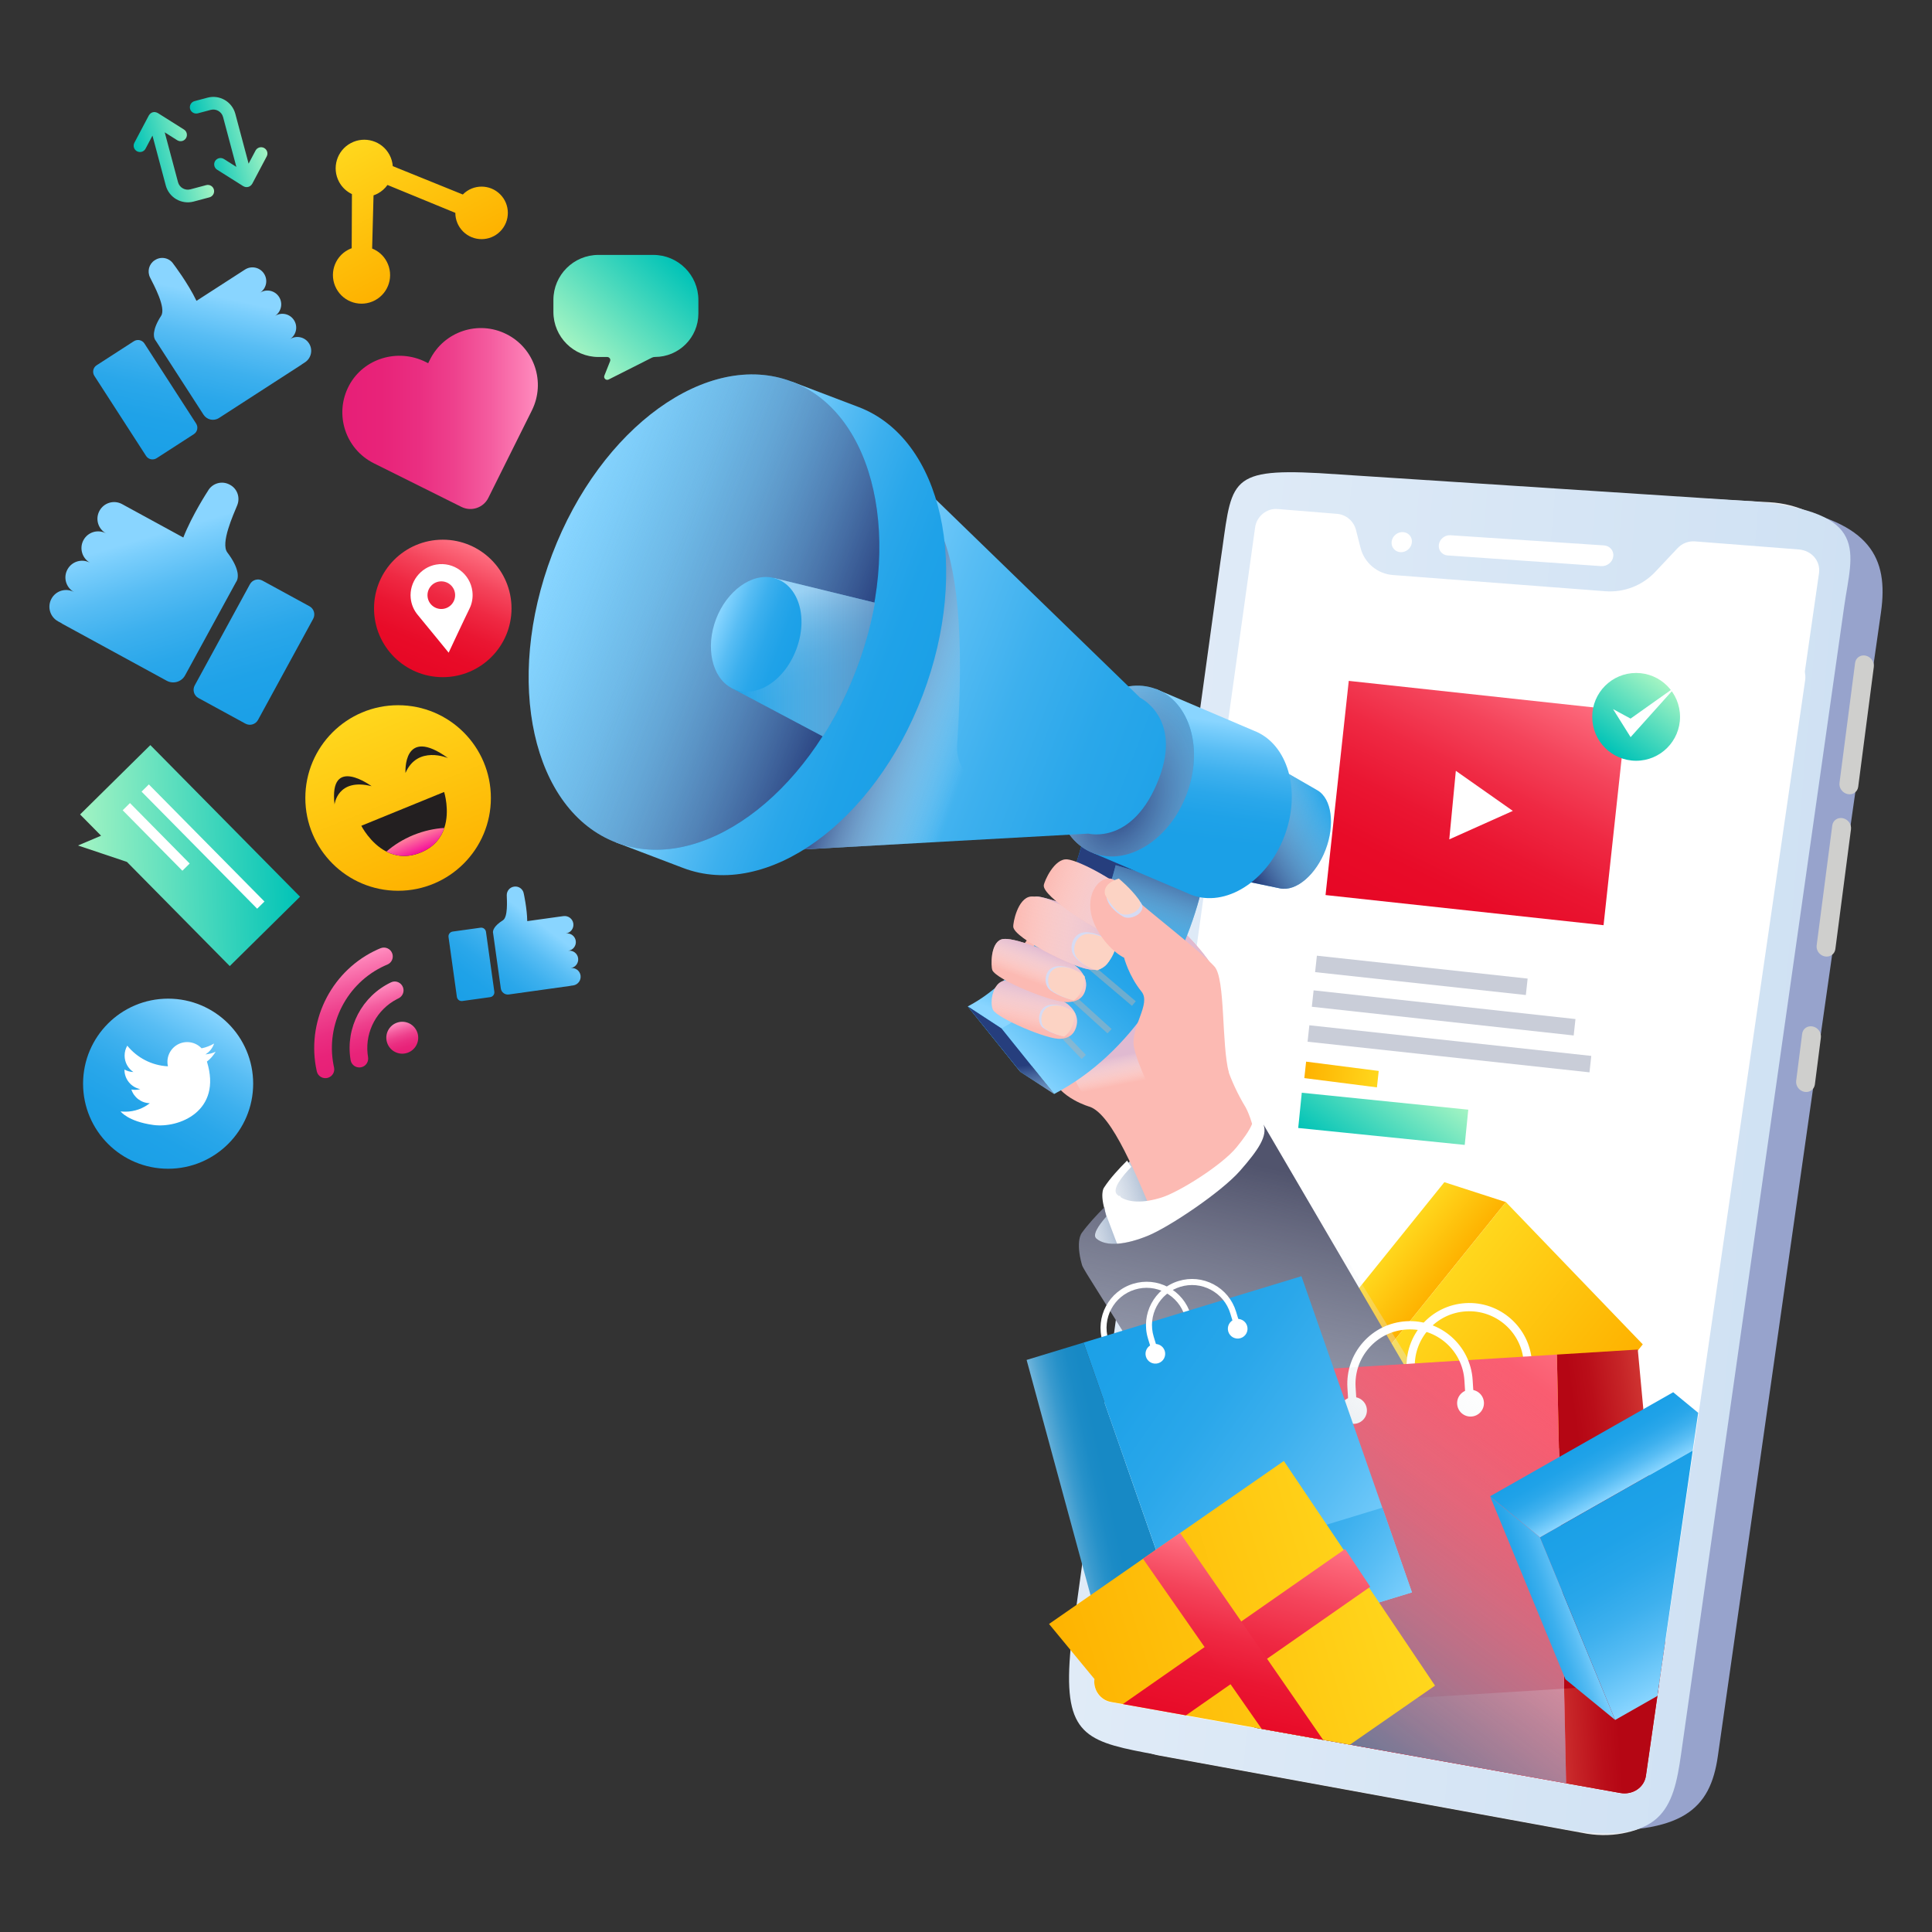 <?xml version="1.0" encoding="utf-8"?>
<!-- Generator: Adobe Illustrator 26.0.1, SVG Export Plug-In . SVG Version: 6.00 Build 0)  -->
<svg version="1.1" xmlns="http://www.w3.org/2000/svg" xmlns:xlink="http://www.w3.org/1999/xlink" x="0px" y="0px"
	 viewBox="0 0 500 500" style="enable-background:new 0 0 500 500;" xml:space="preserve">
<rect x="0" y="0" width="500" height="500" fill="#333333" stroke="none"/>
<style type="text/css">
	.st0{fill:url(#SVGID_1_);}
	.st1{fill:#E9EBEE;}
	.st2{fill:#97A3CC;}
	.st3{fill:url(#XMLID_00000096022555670193724290000000112676974977095302_);}
	.st4{fill:#FFFFFF;}
	.st5{fill:#CFCFCD;}
	.st6{fill:url(#SVGID_00000170959885254287396500000013072879244499382707_);}
	.st7{fill:#C9CDD8;}
	.st8{fill:url(#SVGID_00000128447052624922699830000014325657061327518641_);}
	.st9{fill:url(#SVGID_00000064344810073419551110000008780130134465504688_);}
	.st10{fill:url(#SVGID_00000036942496927586214700000014994368184624963504_);}
	.st11{fill:url(#SVGID_00000148635172605621257320000013171169108823631250_);}
	.st12{fill:url(#SVGID_00000045603607641531817400000004235361799608166822_);}
	.st13{fill:url(#SVGID_00000031171563055873668490000000250938948790107560_);}
	.st14{fill:url(#SVGID_00000049210709022533861760000017273918876516109721_);}
	.st15{fill:#FCBAB3;}
	.st16{fill:url(#SVGID_00000006693982822577792340000000809389045505675699_);}
	.st17{fill:url(#SVGID_00000044871613750314682670000014234944000748330902_);}
	.st18{fill:#51546D;}
	.st19{fill:url(#SVGID_00000059291924916819859720000015987863826674312603_);}
	.st20{fill:#D6DBF3;}
	.st21{fill:#FCD3C4;}
	.st22{fill:url(#SVGID_00000168111835802330453760000011194914940012457101_);}
	.st23{fill:url(#SVGID_00000028288152051845881130000010448931487632635778_);}
	.st24{fill:url(#SVGID_00000125604444481423558710000008631722515887497608_);}
	.st25{fill:url(#SVGID_00000048476332756200277470000007546168775641536404_);}
	.st26{fill:url(#SVGID_00000003815976462078579320000017137196308102433673_);}
	.st27{fill:url(#SVGID_00000101073871713003543740000004903912021074282381_);}
	.st28{opacity:0.5;}
	.st29{fill:#B3B3B3;}
	.st30{fill:url(#SVGID_00000076584656902070252560000000020909962860000134_);}
	.st31{fill:url(#SVGID_00000004516751257904887570000003118882340516473014_);}
	.st32{fill:url(#SVGID_00000039094613014370587780000008794344558388198050_);}
	.st33{fill:url(#SVGID_00000027587169949943881760000013770510265788703935_);}
	.st34{fill:url(#SVGID_00000148649078584816261600000003586785370947927438_);}
	.st35{fill:url(#SVGID_00000132771616179831830310000008687422953466895804_);}
	.st36{fill:url(#SVGID_00000103227309947591615230000016689585162151631018_);}
	.st37{fill:url(#SVGID_00000060718669513034587430000002088148753376175551_);}
	.st38{fill:url(#SVGID_00000105392825042300741360000018121638534096551871_);}
	.st39{fill:url(#SVGID_00000070112408545218328520000018013459459431840433_);}
	.st40{fill:url(#SVGID_00000037650400712133266650000005346616329051333255_);}
	.st41{clip-path:url(#SVGID_00000004521788767141385310000013018695073763462313_);}
	.st42{fill:url(#SVGID_00000138556589511145055480000006233304961516099764_);}
	.st43{fill:url(#SVGID_00000170258695046956913540000018181799262467121837_);}
	.st44{fill:url(#SVGID_00000131344264789779190560000006673772458903862460_);}
	.st45{fill:url(#SVGID_00000000905557299405064780000006260781863512537480_);}
	.st46{fill:url(#SVGID_00000142873929175711804250000002570957170177646503_);}
	.st47{fill:url(#SVGID_00000105405977072485006510000004297492962063997070_);}
	.st48{fill:url(#SVGID_00000105405143246784832960000003580298489176489116_);}
	.st49{fill:url(#SVGID_00000124870238522197351010000003300474610572163517_);}
	.st50{fill:url(#SVGID_00000169524433005902053570000005281617239646027923_);}
	.st51{fill:#231F20;}
	.st52{fill:url(#SVGID_00000041976097955015152910000012011810286980844678_);}
	.st53{fill:url(#XMLID_00000006697770692275278400000015582959217026627515_);}
	.st54{fill:url(#XMLID_00000149344229844491988880000011406670784996196030_);}
	.st55{fill:url(#SVGID_00000068663764254147357270000016501607692033889962_);}
	.st56{fill:url(#SVGID_00000165940972947635691140000002370134163773674383_);}
	.st57{fill:url(#SVGID_00000166643543987044024960000007392829763691418256_);}
	.st58{fill:url(#SVGID_00000101806256307540797280000015104216354814183322_);}
	.st59{fill:url(#SVGID_00000004527927408835394580000006117460426179277973_);}
	.st60{fill:url(#SVGID_00000053525853821932767020000010285187128552258954_);}
	.st61{fill:url(#SVGID_00000127043020256261341890000006146427135665009847_);}
	.st62{fill:url(#SVGID_00000093153806567151678010000006937074795582357140_);}
	.st63{fill:url(#SVGID_00000080166925063107590050000001709661347283025065_);}
	.st64{fill:url(#XMLID_00000137847917997258018810000014070893992135012497_);}
	.st65{fill:url(#XMLID_00000144307459712814358330000011509292038395586177_);}
	.st66{fill:url(#XMLID_00000138573849793488459820000001168564331893003180_);}
	.st67{fill:url(#SVGID_00000091703150191125037300000011981442493346055587_);}
	.st68{fill:url(#SVGID_00000181072120074376291520000000874886086216113339_);}
	.st69{clip-path:url(#SVGID_00000098940193821083911470000016202281761498465718_);}
	.st70{fill:url(#SVGID_00000087377212920235222200000006330791475942520236_);}
	.st71{fill:url(#SVGID_00000183249008696432538960000010763992521575540622_);}
	.st72{fill:url(#SVGID_00000016063936110406508880000000754219560452044674_);}
	.st73{fill:url(#SVGID_00000005959867058637926280000015660059092820062392_);}
	.st74{fill:url(#SVGID_00000132087079496731011430000017695722729038705325_);}
	.st75{fill:url(#SVGID_00000042725895700961882230000005606203691538901384_);}
	.st76{fill:url(#SVGID_00000045615061308090563410000004003025221950661507_);}
	.st77{fill:url(#SVGID_00000051373901002509106320000011597729503902170800_);}
	.st78{fill:url(#SVGID_00000062885275409125155520000018195276645650423975_);}
	.st79{fill:url(#SVGID_00000054261055152560817590000002051171044825918595_);}
	.st80{fill:url(#SVGID_00000000219519078808843780000006870206503745469594_);}
	.st81{fill:url(#SVGID_00000039105217526701187710000013888097429591669925_);}
	.st82{fill:url(#SVGID_00000101075324514193866480000002817106542824694961_);}
	.st83{fill:url(#SVGID_00000143605384797739537480000005879163406870364569_);}
	.st84{fill:url(#SVGID_00000120544803319208464350000017056675232161915312_);}
</style>
<g id="BACKGROUND">
	<g id="Layer_2">
	</g>
</g>
<g id="OBJECTS">
	<g>
		<linearGradient id="SVGID_1_" gradientUnits="userSpaceOnUse" x1="88.585" y1="108.314" x2="139.19" y2="108.314">
			<stop  offset="0" style="stop-color:#E71F77"/>
			<stop  offset="0.201" style="stop-color:#E82379"/>
			<stop  offset="0.39" style="stop-color:#EA2E81"/>
			<stop  offset="0.574" style="stop-color:#EE418D"/>
			<stop  offset="0.755" style="stop-color:#F45C9F"/>
			<stop  offset="0.932" style="stop-color:#FC7EB5"/>
			<stop  offset="1" style="stop-color:#FF8DBF"/>
		</linearGradient>
		<path class="st0" d="M131.02,86.45L131.02,86.45c-7.28-3.63-16.12-0.66-19.75,6.62l-0.46,0.93l-0.65-0.33
			c-7.18-3.58-16.06-0.97-19.83,6.11c-3.91,7.35-0.98,16.43,6.43,20.12l0.93,0.46l21.74,10.83c2.56,1.27,5.66,0.23,6.94-2.32
			l11.29-22.67C141.27,98.91,138.31,90.07,131.02,86.45z"/>
		<g>
			<path id="XMLID_67_" class="st1" d="M409.35,474.32L299.8,454.3c-12.39-2.6-20.93-14.82-19.26-27.34l38.77-280.98
				c1.72-12.87,13.35-22.76,26.17-22.07l112.42,6.06c14.98,0.81,25.69,13.01,23.68,27.23l-42.36,297.66
				C437.27,468.67,423.79,477.35,409.35,474.32z"/>
			<path id="XMLID_7_" class="st2" d="M409.6,473.61l-109.12-19.96c-12.34-2.59-20.84-14.79-19.17-27.29l38.72-280.3
				c1.72-12.84,13.31-22.72,26.08-22.03l115.31,7.19c22.53,3.98,27.38,13.07,25.38,27.22l-42.22,296.04
				C442.62,468.24,435.52,474.84,409.6,473.61z"/>
			
				<linearGradient id="XMLID_00000005247135595237476610000000621301146171620497_" gradientUnits="userSpaceOnUse" x1="244.365" y1="281.566" x2="573.505" y2="278.101" gradientTransform="matrix(0.924 0.1 -0.1 1.072 -35.345 -49.887)">
				<stop  offset="0" style="stop-color:#EEF4FB"/>
				<stop  offset="0.311" style="stop-color:#E3EDF8"/>
				<stop  offset="1" style="stop-color:#CFE1F3"/>
			</linearGradient>
			<path id="XMLID_6_" style="fill:url(#XMLID_00000005247135595237476610000000621301146171620497_);" d="M405.31,473.47
				l-109.03-19.91c-15.98-3.05-21.28-5.4-19.17-27.27l38.68-280.56c3.14-20.85,1.15-24.61,25.67-23.28l112.27,7.3
				c30.66,2.8,25.56,12.98,23.55,27.15l-42.23,297.14C433.09,467.82,430.34,477.79,405.31,473.47z"/>
			<path id="XMLID_3_" class="st4" d="M414.37,146.51l-39.71-2.76c-1.46-0.1-2.48-1.35-2.29-2.79l0,0c0.2-1.44,1.54-2.53,3-2.44
				l39.73,2.63c1.54,0.1,2.62,1.39,2.41,2.87l0,0C417.32,145.5,415.9,146.61,414.37,146.51z"/>
			<path class="st4" d="M365.38,140.48c-0.2,1.44-1.53,2.52-2.97,2.42c-1.44-0.1-2.44-1.34-2.25-2.77c0.2-1.43,1.52-2.51,2.96-2.42
				C364.57,137.8,365.58,139.04,365.38,140.48z"/>
			<path id="XMLID_2_" class="st4" d="M419.3,464.12l-131.79-23.56c-2.74-0.49-4.65-3.15-4.27-5.95l38-270.42
				c0.38-2.86,2.96-5,5.76-4.79l134.95,10.47c3.32,0.26,5.67,3,5.23,6.13l-41.21,283.63C425.54,462.7,422.55,464.7,419.3,464.12z"/>
			<path class="st4" d="M283.24,434.53l41.58-298.01c0.38-2.86,2.96-5,5.76-4.79l15.42,1.25c2.36,0.19,4.33,1.86,4.92,4.15
				l1.19,4.67c0.99,3.88,4.35,6.7,8.34,7.01l55,4.2c4.84,0.37,9.6-1.47,12.93-5.01l5.8-6.16c1.15-1.22,2.79-1.85,4.46-1.73
				l26.89,2.09c3.32,0.26,5.67,3,5.23,6.13l-44.78,311.22c-0.43,3.06-3.42,5.06-6.66,4.48l-131.79-23.56
				C284.78,439.99,282.87,437.33,283.24,434.53z"/>
			<g>
				<path class="st5" d="M478.17,205.51L478.17,205.51c-1.34-0.28-2.28-1.58-2.11-2.9l4.04-31.07c0.18-1.32,1.4-2.15,2.74-1.86l0,0
					c1.33,0.3,2.27,1.6,2.1,2.92l-4.04,31.03C480.73,204.95,479.51,205.79,478.17,205.51z"/>
				<path class="st5" d="M472.26,247.52L472.26,247.52c-1.34-0.26-2.28-1.54-2.11-2.86l4.04-31.03c0.17-1.32,1.4-2.16,2.74-1.88l0,0
					c1.34,0.28,2.28,1.57,2.1,2.88l-4.04,30.99C474.82,246.93,473.6,247.78,472.26,247.52z"/>
				<path class="st5" d="M466.96,282.56L466.96,282.56c-1.34-0.26-2.28-1.54-2.11-2.86l1.55-12.17c0.17-1.32,1.4-2.16,2.74-1.88l0,0
					c1.34,0.28,2.28,1.57,2.1,2.88l-1.55,12.12C469.52,281.97,468.3,282.82,466.96,282.56z"/>
			</g>
		</g>
		<g>
			
				<linearGradient id="SVGID_00000140728884939712765340000018400195122212734890_" gradientUnits="userSpaceOnUse" x1="356.076" y1="299.887" x2="370.87" y2="274.263" gradientTransform="matrix(0.995 0.101 -0.101 0.995 25.389 -32.808)">
				<stop  offset="0" style="stop-color:#00C3B7"/>
				<stop  offset="1" style="stop-color:#A4F4C3"/>
			</linearGradient>
			<polygon style="fill:url(#SVGID_00000140728884939712765340000018400195122212734890_);" points="379.07,296.3 335.98,291.92 
				336.9,282.8 379.99,287.18 			"/>
			
				<rect x="340.54" y="250.24" transform="matrix(0.994 0.108 -0.108 0.994 29.34 -38.186)" class="st7" width="54.87" height="4.28"/>
			<polygon class="st7" points="407.27,267.98 339.5,260.55 339.96,256.3 407.73,263.73 			"/>
			
				<rect x="338.54" y="269.25" transform="matrix(0.994 0.108 -0.108 0.994 31.431 -38.857)" class="st7" width="73.4" height="4.28"/>
			
				<linearGradient id="SVGID_00000021812600115720216120000018163306923128705452_" gradientUnits="userSpaceOnUse" x1="342.088" y1="276.756" x2="361.055" y2="276.756" gradientTransform="matrix(0.995 0.101 -0.101 0.995 25.389 -32.808)">
				<stop  offset="0" style="stop-color:#FEB200"/>
				<stop  offset="1" style="stop-color:#FFD71D"/>
			</linearGradient>
			<polygon style="fill:url(#SVGID_00000021812600115720216120000018163306923128705452_);" points="356.35,281.41 337.56,279.01 
				338.02,274.75 356.81,277.16 			"/>
			
				<linearGradient id="SVGID_00000005268580915186805510000002378929792187179190_" gradientUnits="userSpaceOnUse" x1="356.258" y1="256.745" x2="403.878" y2="174.264" gradientTransform="matrix(0.998 0.042 -4.000000e-04 0.785 2.882 22.795)">
				<stop  offset="0" style="stop-color:#E70725"/>
				<stop  offset="0.203" style="stop-color:#E80B28"/>
				<stop  offset="0.393" style="stop-color:#EA1632"/>
				<stop  offset="0.579" style="stop-color:#EF2943"/>
				<stop  offset="0.761" style="stop-color:#F4445B"/>
				<stop  offset="0.94" style="stop-color:#FC6679"/>
				<stop  offset="1" style="stop-color:#FF7385"/>
			</linearGradient>
			<polygon style="fill:url(#SVGID_00000005268580915186805510000002378929792187179190_);" points="415,239.44 343.05,231.64 
				349.06,176.21 421.01,184.01 			"/>
			<polygon class="st4" points="376.77,199.49 375.07,217.23 391.52,209.86 			"/>
			<g>
				
					<linearGradient id="SVGID_00000049943859787005585400000018095007344612664482_" gradientUnits="userSpaceOnUse" x1="412.388" y1="186.804" x2="423.747" y2="167.131" gradientTransform="matrix(0.995 0.101 -0.101 0.995 25.389 -32.808)">
					<stop  offset="0" style="stop-color:#00C3B7"/>
					<stop  offset="1" style="stop-color:#A4F4C3"/>
				</linearGradient>
				<circle style="fill:url(#SVGID_00000049943859787005585400000018095007344612664482_);" cx="423.43" cy="185.52" r="11.36"/>
				<g>
					<polygon class="st4" points="422,190.77 417.45,183.51 421.99,185.97 433.85,177.56 					"/>
				</g>
			</g>
		</g>
		<g>
			
				<linearGradient id="SVGID_00000165220176708275565340000013903382101685923478_" gradientUnits="userSpaceOnUse" x1="215.071" y1="243.48" x2="230.238" y2="243.48" gradientTransform="matrix(-0.72 -0.748 0.609 -0.756 376.688 680.357)">
				<stop  offset="0" style="stop-color:#FEB200"/>
				<stop  offset="1" style="stop-color:#FFD71D"/>
			</linearGradient>
			<polygon style="fill:url(#SVGID_00000165220176708275565340000013903382101685923478_);" points="389.72,311.1 373.8,305.95 
				339.6,348.39 355.51,353.54 			"/>
			
				<linearGradient id="SVGID_00000054973058951618979120000002408777784261808537_" gradientUnits="userSpaceOnUse" x1="197.415" y1="222.974" x2="198.937" y2="203.186" gradientTransform="matrix(-0.72 -0.748 0.609 -0.756 376.688 680.357)">
				<stop  offset="0" style="stop-color:#FEB200"/>
				<stop  offset="1" style="stop-color:#FFD71D"/>
			</linearGradient>
			<polygon style="fill:url(#SVGID_00000054973058951618979120000002408777784261808537_);" points="339.68,348.47 375.11,385.29 
				390.94,390.36 355.51,353.54 			"/>
			
				<linearGradient id="SVGID_00000133530468102511275860000002807690744639388292_" gradientUnits="userSpaceOnUse" x1="165.872" y1="247.581" x2="215.072" y2="247.581" gradientTransform="matrix(-0.72 -0.748 0.609 -0.756 376.688 680.357)">
				<stop  offset="0" style="stop-color:#FEB200"/>
				<stop  offset="1" style="stop-color:#FFD71D"/>
			</linearGradient>
			<polygon style="fill:url(#SVGID_00000133530468102511275860000002807690744639388292_);" points="389.72,311.1 425.15,347.92 
				390.94,390.36 355.51,353.54 			"/>
		</g>
		<g>
			<g>
				<g>
					<g>
						<path class="st4" d="M299.68,293.28c-3.22,5.24-10.51,8.12-11.45,13.59c-0.94,5.46,8.6,9.74,13.77,7.22s16.2-6.74,16.2-6.74
							L299.68,293.28z"/>
						
							<linearGradient id="SVGID_00000070103263921326677960000013976927135349335486_" gradientUnits="userSpaceOnUse" x1="308.403" y1="759.44" x2="317.053" y2="739.545" gradientTransform="matrix(0.629 0.778 -0.778 0.629 673.005 -406.842)">
							<stop  offset="0" style="stop-color:#FFFFFF;stop-opacity:0"/>
							<stop  offset="0.995" style="stop-color:#A9BAD1"/>
						</linearGradient>
						<path style="fill:url(#SVGID_00000070103263921326677960000013976927135349335486_);" d="M299.68,293.28
							c-3.22,5.24-10.51,8.12-11.45,13.59c-0.94,5.46,8.6,9.74,13.77,7.22s16.2-6.74,16.2-6.74L299.68,293.28z"/>
					</g>
					<path class="st15" d="M321.44,297.57l-9.83-28.56c-14.24-7.31-25.28-19.74-34.37-32.95c-0.66-0.96-1.36-1.95-2.1-2.9
						c-10.16,10.04-14.22,14.98-17.76,28.72c0.81,0.42,1.57,0.85,2.21,1.32c4.77,3.54,10.46,9.39,12.38,15.01
						c2.06,6.03,10.15,8.25,10.15,8.25c5.8,2.24,11.88,17.3,17.94,31.92c7.61-6.06,15.15-12.21,22.65-18.41
						C322.26,299.22,321.84,298.42,321.44,297.57z"/>
					<path class="st15" d="M325.4,297.76c-0.8-7.34-3.03-11.18-3.03-11.18c-8.37-13.83-7.99-26.88-7.26-32.59
						c0.56-4.37-12.33-16.84-14.11-17.25c-3.9-0.92-11.73-8.06-12.85-9.56c-4.22,3.29-8.08,6.88-11.65,10.88
						c0.07,0.48,0.08,0.94,0,1.35c-0.55,2.97,0.66,7.17,0.31,15.84c-0.35,8.67,2.45,19.51,10.81,23.13
						c1.55,0.67,12.77,25.97,16.73,32.63c0.55,0.92,1.1,1.79,1.65,2.63C312.51,308.38,318.97,303.09,325.4,297.76z"/>
					
						<linearGradient id="SVGID_00000176742197708585420270000007498713240238711184_" gradientUnits="userSpaceOnUse" x1="444.965" y1="499.141" x2="437.504" y2="499.141" gradientTransform="matrix(0.193 0.981 -0.981 0.193 702.911 -253.876)">
						<stop  offset="0" style="stop-color:#FFFFFF;stop-opacity:0"/>
						<stop  offset="1" style="stop-color:#E0BAD1"/>
					</linearGradient>
					<path style="fill:url(#SVGID_00000176742197708585420270000007498713240238711184_);" d="M319.76,281.7
						c-5.65-11.95-5.3-22.69-4.65-27.72c0.56-4.37-12.33-16.84-14.11-17.25c-3.9-0.92-11.73-8.06-12.85-9.56
						c-4.22,3.29-8.08,6.88-11.65,10.88c0.07,0.48,0.08,0.94,0,1.35c-0.55,2.97,0.66,7.17,0.31,15.84
						c-0.35,8.67-2.11,24.32,5.39,29.5c3.37,2.33,11.43,4.72,15.93,14.03C305.4,293.15,312.51,287.33,319.76,281.7z"/>
					<g>
						<path class="st4" d="M294.32,327.44c5.17-2.52,16.2-6.75,16.2-6.75l-11.24-8.53c-3.21,1.74-7.69,1.08-9.48-2.77
							c-3.56,3.67-8.49,6.4-9.25,10.83C279.62,325.68,289.16,329.96,294.32,327.44z"/>
						
							<linearGradient id="SVGID_00000029024175922490332610000002716066927801715609_" gradientUnits="userSpaceOnUse" x1="315.354" y1="774.414" x2="324.004" y2="754.519" gradientTransform="matrix(0.629 0.778 -0.778 0.629 673.005 -406.842)">
							<stop  offset="0" style="stop-color:#FFFFFF;stop-opacity:0"/>
							<stop  offset="0.995" style="stop-color:#A9BAD1"/>
						</linearGradient>
						<path style="fill:url(#SVGID_00000029024175922490332610000002716066927801715609_);" d="M294.32,327.44
							c5.17-2.52,16.2-6.75,16.2-6.75l-11.42-8.67c-0.02,0.01-0.03,0.02-0.05,0.03c-1.7,0.89-3.53,0.88-5.32,0.36
							c-0.37-0.11-0.74-0.2-1.12-0.29c-0.35-0.05-0.7-0.09-1.06-0.1c-1.18-0.05-2.28-0.51-3.25-1.19c-3.31,3-7.09,5.56-7.75,9.4
							C279.62,325.68,289.16,329.96,294.32,327.44z"/>
						<path class="st4" d="M324.19,286.57c1.23,2.8-0.48,5.82-4.19,10.37c-3.71,4.55-14.62,11.43-19.25,12.93
							c-4.63,1.5-9.15,1.61-11.64-0.71c-1.42-1.33,1.18-4.61,3.67-7.18c-0.41-0.5-0.77-1.04-1.09-1.62c-2.01,1.99-4.48,4.65-6,7.04
							c0,0-1.35,1.66,0.85,7.7c2.21,6.04,7.68,19.87,7.68,19.87s10.24-2.63,24.72-12.81c14.48-10.19,16.07-15.04,16.07-15.04
							L324.19,286.57z"/>
						<path class="st18" d="M381.56,384.32l-54.57-93.29c1.09,2.92-1.25,6.48-6.08,11.98c-4.83,5.5-18.27,14.52-23.8,16.79
							c-5.53,2.27-10.77,2.98-13.37,0.75c-1.08-0.93,0.43-3.28,2.56-5.71c-0.18-0.84-0.43-1.6-0.48-2.4
							c-2.09,2.1-4.29,4.49-5.83,6.63c0,0-1.76,2.01,0.06,8.37c0.68,2.35,24.79,37.17,44.01,76.03
							C330.44,422.41,391.81,410.19,381.56,384.32z"/>
						
							<linearGradient id="SVGID_00000038395805782877327780000010460276115069896374_" gradientUnits="userSpaceOnUse" x1="261.953" y1="522.388" x2="304.249" y2="623.661" gradientTransform="matrix(0.822 0.57 -0.57 0.822 414.622 -275.59)">
							<stop  offset="0" style="stop-color:#FFFFFF;stop-opacity:0"/>
							<stop  offset="0.995" style="stop-color:#A9BAD1"/>
						</linearGradient>
						<path style="fill:url(#SVGID_00000038395805782877327780000010460276115069896374_);" d="M366.7,355.35l-39.72-64.33
							c1.09,2.92-1.25,6.48-6.08,11.98c-4.83,5.5-18.27,14.52-23.8,16.79c-5.53,2.27-10.77,2.98-13.37,0.75
							c-1.08-0.93,0.43-3.28,2.56-5.71c-0.18-0.84-0.43-1.6-0.48-2.4c-2.09,2.1-4.29,4.49-5.83,6.63c0,0-1.76,2.01,0.06,8.37
							c0.68,2.35,24.79,37.17,44.01,76.03C330.44,422.41,376.24,380.73,366.7,355.35z"/>
					</g>
				</g>
				<g>
					<path class="st20" d="M286.68,227.19c0,0-0.96,1.37-1.75,2.12c0,0,6.37,6.12,8.98,4.44
						C293.92,233.75,289.83,228.73,286.68,227.19z"/>
					<path class="st21" d="M286.3,226.34c0,0-0.96,1.37-1.75,2.12c0,0,6.19,6.37,8.81,4.69
						C293.37,233.15,289.46,227.88,286.3,226.34z"/>
				</g>
			</g>
			<g>
				
					<linearGradient id="SVGID_00000053530390743701466980000016106719791986776766_" gradientUnits="userSpaceOnUse" x1="267.393" y1="265.623" x2="280.974" y2="232.698">
					<stop  offset="0" style="stop-color:#89D5FF"/>
					<stop  offset="0.068" style="stop-color:#7ACEFC"/>
					<stop  offset="0.245" style="stop-color:#58BDF4"/>
					<stop  offset="0.426" style="stop-color:#3DB0EE"/>
					<stop  offset="0.61" style="stop-color:#2AA7EA"/>
					<stop  offset="0.799" style="stop-color:#1FA2E8"/>
					<stop  offset="1" style="stop-color:#1BA0E7"/>
				</linearGradient>
				<path style="fill:url(#SVGID_00000053530390743701466980000016106719791986776766_);" d="M250.46,260.46
					c5.46,6.79,8.19,10.18,13.65,16.97c20.18-10.55,33.05-32.31,38.12-52.74c-8.88-2.59-13.32-3.88-22.2-6.47
					C276.29,233.29,265.36,252.67,250.46,260.46z"/>
				
					<linearGradient id="SVGID_00000096767983052270252900000017858248864450587317_" gradientUnits="userSpaceOnUse" x1="278.262" y1="253.697" x2="274.147" y2="229.827">
					<stop  offset="0" style="stop-color:#FFFFFF;stop-opacity:0"/>
					<stop  offset="1" style="stop-color:#263E7D"/>
				</linearGradient>
				<path style="fill:url(#SVGID_00000096767983052270252900000017858248864450587317_);" d="M250.46,260.46
					c5.46,6.79,8.19,10.18,13.65,16.97c20.18-10.55,33.05-32.31,38.12-52.74c-8.88-2.59-13.32-3.88-22.2-6.47
					C276.29,233.29,265.36,252.67,250.46,260.46z"/>
				
					<linearGradient id="SVGID_00000176721875042440929480000013341813259074435493_" gradientUnits="userSpaceOnUse" x1="705.649" y1="274.662" x2="740.94" y2="238.014" gradientTransform="matrix(1 0 0 1 -443.013 0)">
					<stop  offset="0" style="stop-color:#89D5FF"/>
					<stop  offset="0.068" style="stop-color:#7ACEFC"/>
					<stop  offset="0.245" style="stop-color:#58BDF4"/>
					<stop  offset="0.426" style="stop-color:#3DB0EE"/>
					<stop  offset="0.61" style="stop-color:#2AA7EA"/>
					<stop  offset="0.799" style="stop-color:#1FA2E8"/>
					<stop  offset="1" style="stop-color:#1BA0E7"/>
				</linearGradient>
				<path style="fill:url(#SVGID_00000176721875042440929480000013341813259074435493_);" d="M288.74,223.91
					c8.88,2.59,13.32,3.88,22.2,6.47c-5.06,20.43-17.94,42.19-38.12,52.74c-5.46-6.79-8.19-10.18-13.65-16.97
					C274.07,258.37,285,238.99,288.74,223.91z"/>
				
					<linearGradient id="SVGID_00000088842036790425539130000002534007897430264458_" gradientUnits="userSpaceOnUse" x1="286.759" y1="243.61" x2="294.794" y2="219.504">
					<stop  offset="0" style="stop-color:#FFFFFF;stop-opacity:0"/>
					<stop  offset="1" style="stop-color:#263E7D"/>
				</linearGradient>
				<path style="fill:url(#SVGID_00000088842036790425539130000002534007897430264458_);" d="M259.17,266.15
					c5.46,6.79,8.19,10.18,13.65,16.97c20.18-10.55,33.05-32.31,38.12-52.74c-8.88-2.59-13.32-3.88-22.2-6.47
					C285,238.99,274.07,258.37,259.17,266.15z"/>
				
					<linearGradient id="SVGID_00000103956210712357480170000003621082666322655873_" gradientUnits="userSpaceOnUse" x1="734.604" y1="147.424" x2="704.284" y2="139.262" gradientTransform="matrix(0.935 0.356 -0.356 0.935 -359.75 -118.158)">
					<stop  offset="0" style="stop-color:#89D5FF"/>
					<stop  offset="0.068" style="stop-color:#7ACEFC"/>
					<stop  offset="0.245" style="stop-color:#58BDF4"/>
					<stop  offset="0.426" style="stop-color:#3DB0EE"/>
					<stop  offset="0.61" style="stop-color:#2AA7EA"/>
					<stop  offset="0.799" style="stop-color:#1FA2E8"/>
					<stop  offset="1" style="stop-color:#1BA0E7"/>
				</linearGradient>
				<polygon style="fill:url(#SVGID_00000103956210712357480170000003621082666322655873_);" points="250.46,260.46 259.17,266.15 
					272.82,283.12 264.11,277.42 				"/>
				
					<linearGradient id="SVGID_00000128487136451926320020000006969141616463465601_" gradientUnits="userSpaceOnUse" x1="707.255" y1="297.369" x2="705.085" y2="276.031" gradientTransform="matrix(1 0 0 1 -443.013 0)">
					<stop  offset="0" style="stop-color:#FFFFFF;stop-opacity:0"/>
					<stop  offset="1" style="stop-color:#263E7D"/>
				</linearGradient>
				<polygon style="fill:url(#SVGID_00000128487136451926320020000006969141616463465601_);" points="250.46,260.46 259.17,266.15 
					272.82,283.12 264.11,277.42 				"/>
				<g>
					<g class="st28">
						<path class="st29" d="M300.28,250.36l-12.92-8.83c-0.23,0.46-0.48,0.91-0.73,1.36l12.8,8.75
							C299.71,251.21,300,250.79,300.28,250.36z"/>
					</g>
					<g class="st28">
						<path class="st29" d="M293.94,259.13l-11.58-9.81c-0.32,0.4-0.64,0.8-0.97,1.2l11.56,9.79
							C293.28,259.92,293.61,259.53,293.94,259.13z"/>
					</g>
					<g class="st28">
						<path class="st29" d="M287.69,266.31l-11.43-10.35c-0.37,0.35-0.76,0.7-1.14,1.05l11.5,10.42
							C286.98,267.05,287.34,266.68,287.69,266.31z"/>
					</g>
					<g class="st28">
						<path class="st29" d="M281.02,273.01l-10.46-10.96c-0.36,0.36-0.74,0.71-1.11,1.06l10.47,10.96
							C280.29,273.72,280.65,273.36,281.02,273.01z"/>
					</g>
				</g>
			</g>
			<g>
				<g>
					
						<linearGradient id="SVGID_00000173124330784623169020000013952518272974837652_" gradientUnits="userSpaceOnUse" x1="746.187" y1="65.852" x2="777.08" y2="65.852" gradientTransform="matrix(0.935 0.356 -0.356 0.935 -359.75 -118.158)">
						<stop  offset="0" style="stop-color:#89D5FF"/>
						<stop  offset="0.068" style="stop-color:#7ACEFC"/>
						<stop  offset="0.245" style="stop-color:#58BDF4"/>
						<stop  offset="0.426" style="stop-color:#3DB0EE"/>
						<stop  offset="0.61" style="stop-color:#2AA7EA"/>
						<stop  offset="0.799" style="stop-color:#1FA2E8"/>
						<stop  offset="1" style="stop-color:#1BA0E7"/>
					</linearGradient>
					<path style="fill:url(#SVGID_00000173124330784623169020000013952518272974837652_);" d="M340.94,204.53l-20.57-11.85
						l-12.34,32.4l23.24,4.83c4.25,0.88,9.37-3.65,11.8-10.04C345.51,213.48,344.7,206.7,340.94,204.53z"/>
					
						<linearGradient id="SVGID_00000020382095433874761110000015903873286078699152_" gradientUnits="userSpaceOnUse" x1="342.435" y1="202.266" x2="318.133" y2="216.847">
						<stop  offset="0" style="stop-color:#FFFFFF;stop-opacity:0"/>
						<stop  offset="1" style="stop-color:#263E7D"/>
					</linearGradient>
					<path style="fill:url(#SVGID_00000020382095433874761110000015903873286078699152_);" d="M340.94,204.53l-20.57-11.85
						l-12.34,32.4l23.24,4.83c4.25,0.88,9.37-3.65,11.8-10.04C345.51,213.48,344.7,206.7,340.94,204.53z"/>
					
						<linearGradient id="SVGID_00000165920939751339700300000012582029553218320567_" gradientUnits="userSpaceOnUse" x1="730.988" y1="65.852" x2="758.052" y2="65.852" gradientTransform="matrix(0.935 0.356 -0.356 0.935 -359.75 -118.158)">
						<stop  offset="0" style="stop-color:#89D5FF"/>
						<stop  offset="0.068" style="stop-color:#7ACEFC"/>
						<stop  offset="0.245" style="stop-color:#58BDF4"/>
						<stop  offset="0.426" style="stop-color:#3DB0EE"/>
						<stop  offset="0.61" style="stop-color:#2AA7EA"/>
						<stop  offset="0.799" style="stop-color:#1FA2E8"/>
						<stop  offset="1" style="stop-color:#1BA0E7"/>
					</linearGradient>
					<path style="fill:url(#SVGID_00000165920939751339700300000012582029553218320567_);" d="M325.3,213.1
						c-3.03,7.97-10.42,13.4-17.26,11.98c-7.83-1.63-11.92-11.4-8.04-21.61c3.89-10.21,13.44-14.79,20.37-10.79
						C326.42,196.16,328.33,205.13,325.3,213.1z"/>
				</g>
				<g>
					
						<linearGradient id="SVGID_00000122688173981276081070000016699894025676316594_" gradientUnits="userSpaceOnUse" x1="755.471" y1="186.335" x2="751.337" y2="216.824" gradientTransform="matrix(1 0 0 1 -443.013 0)">
						<stop  offset="0" style="stop-color:#89D5FF"/>
						<stop  offset="0.068" style="stop-color:#7ACEFC"/>
						<stop  offset="0.245" style="stop-color:#58BDF4"/>
						<stop  offset="0.426" style="stop-color:#3DB0EE"/>
						<stop  offset="0.61" style="stop-color:#2AA7EA"/>
						<stop  offset="0.799" style="stop-color:#1FA2E8"/>
						<stop  offset="1" style="stop-color:#1BA0E7"/>
					</linearGradient>
					<path style="fill:url(#SVGID_00000122688173981276081070000016699894025676316594_);" d="M324.47,189.09l-25.31-10.78
						l-16.17,42.49l25.31,10.78c8.84,3.36,19.62-3.42,24.09-15.15C336.85,204.7,333.31,192.46,324.47,189.09z"/>
					
						<linearGradient id="SVGID_00000128486171964210975080000006938612053209044638_" gradientUnits="userSpaceOnUse" x1="704.124" y1="65.367" x2="738.372" y2="65.367" gradientTransform="matrix(0.935 0.356 -0.356 0.935 -359.75 -118.158)">
						<stop  offset="0" style="stop-color:#89D5FF"/>
						<stop  offset="0.068" style="stop-color:#7ACEFC"/>
						<stop  offset="0.245" style="stop-color:#58BDF4"/>
						<stop  offset="0.426" style="stop-color:#3DB0EE"/>
						<stop  offset="0.61" style="stop-color:#2AA7EA"/>
						<stop  offset="0.799" style="stop-color:#1FA2E8"/>
						<stop  offset="1" style="stop-color:#1BA0E7"/>
					</linearGradient>
					<path style="fill:url(#SVGID_00000128486171964210975080000006938612053209044638_);" d="M307.07,205.65
						c-4.47,11.73-15.25,18.52-24.09,15.15c-8.84-3.36-12.38-15.6-7.92-27.34c4.47-11.73,15.25-18.52,24.09-15.15
						C308,181.68,311.54,193.91,307.07,205.65z"/>
					
						<radialGradient id="SVGID_00000009581477441207822510000012045311532426140840_" cx="723.206" cy="74.408" r="39.209" gradientTransform="matrix(0.912 0.409 -0.591 1.318 -326.215 -185.353)" gradientUnits="userSpaceOnUse">
						<stop  offset="0" style="stop-color:#263E7D"/>
						<stop  offset="1" style="stop-color:#FFFFFF;stop-opacity:0"/>
					</radialGradient>
					<path style="fill:url(#SVGID_00000009581477441207822510000012045311532426140840_);" d="M307.07,205.65
						c-4.47,11.73-15.25,18.52-24.09,15.15c-8.84-3.36-12.38-15.6-7.92-27.33c4.47-11.73,15.25-18.52,24.09-15.15
						C308,181.68,311.54,193.91,307.07,205.65z"/>
				</g>
				
					<linearGradient id="SVGID_00000105416758878532125980000017008553721454458255_" gradientUnits="userSpaceOnUse" x1="634.531" y1="65.647" x2="758.209" y2="65.647" gradientTransform="matrix(0.935 0.356 -0.356 0.935 -359.75 -118.158)">
					<stop  offset="0" style="stop-color:#89D5FF"/>
					<stop  offset="0.068" style="stop-color:#7ACEFC"/>
					<stop  offset="0.245" style="stop-color:#58BDF4"/>
					<stop  offset="0.426" style="stop-color:#3DB0EE"/>
					<stop  offset="0.61" style="stop-color:#2AA7EA"/>
					<stop  offset="0.799" style="stop-color:#1FA2E8"/>
					<stop  offset="1" style="stop-color:#1BA0E7"/>
				</linearGradient>
				<path style="fill:url(#SVGID_00000105416758878532125980000017008553721454458255_);" d="M295.08,180.59l-65.42-63.47
					l-39.47,103.69l91.51-5.07c0,0,11.64,3.06,18.27-14.34C305.89,185.83,295.08,180.59,295.08,180.59z"/>
				
					<linearGradient id="SVGID_00000070119663294475780690000012481017287784096904_" gradientUnits="userSpaceOnUse" x1="254.746" y1="184.477" x2="221.76" y2="173.058">
					<stop  offset="0" style="stop-color:#FFFFFF;stop-opacity:0"/>
					<stop  offset="1" style="stop-color:#263E7D"/>
				</linearGradient>
				<path style="fill:url(#SVGID_00000070119663294475780690000012481017287784096904_);" d="M247.71,192.74
					c1.9-28.55,0-46.94-4.78-56.12c-0.71-1.35-0.32-3.02-0.53-4.51l-12.73-14.99l-39.47,103.69l91.51-5.07c0,0,5.5,1.45,11.1-3.3
					C281.33,212.41,246.61,209.28,247.71,192.74z"/>
				
					<linearGradient id="SVGID_00000131363854408467639740000012725125447665051009_" gradientUnits="userSpaceOnUse" x1="604.858" y1="65.647" x2="665.398" y2="65.647" gradientTransform="matrix(0.935 0.356 -0.356 0.935 -359.75 -118.158)">
					<stop  offset="0" style="stop-color:#89D5FF"/>
					<stop  offset="0.068" style="stop-color:#7ACEFC"/>
					<stop  offset="0.245" style="stop-color:#58BDF4"/>
					<stop  offset="0.426" style="stop-color:#3DB0EE"/>
					<stop  offset="0.61" style="stop-color:#2AA7EA"/>
					<stop  offset="0.799" style="stop-color:#1FA2E8"/>
					<stop  offset="1" style="stop-color:#1BA0E7"/>
				</linearGradient>
				<path style="fill:url(#SVGID_00000131363854408467639740000012725125447665051009_);" d="M222.2,105.34l-17.3-6.58
					l-45.41,119.29l17.3,6.58c21.7,8.26,49.45-11.75,61.99-44.69C251.31,147,243.89,113.6,222.2,105.34z"/>
				
					<linearGradient id="SVGID_00000013881614773356068490000001328473587979915961_" gradientUnits="userSpaceOnUse" x1="562.829" y1="65.648" x2="646.891" y2="65.648" gradientTransform="matrix(0.935 0.356 -0.356 0.935 -359.75 -118.158)">
					<stop  offset="0" style="stop-color:#89D5FF"/>
					<stop  offset="0.068" style="stop-color:#7ACEFC"/>
					<stop  offset="0.245" style="stop-color:#58BDF4"/>
					<stop  offset="0.426" style="stop-color:#3DB0EE"/>
					<stop  offset="0.61" style="stop-color:#2AA7EA"/>
					<stop  offset="0.799" style="stop-color:#1FA2E8"/>
					<stop  offset="1" style="stop-color:#1BA0E7"/>
				</linearGradient>
				<path style="fill:url(#SVGID_00000013881614773356068490000001328473587979915961_);" d="M221.48,173.36
					c-12.54,32.94-40.29,52.95-61.99,44.69c-21.7-8.26-29.12-41.66-16.58-74.6c12.54-32.94,40.29-52.95,61.99-44.69
					C226.6,107.02,234.02,140.42,221.48,173.36z"/>
				
					<linearGradient id="SVGID_00000069399442892336912780000014809995817565026212_" gradientUnits="userSpaceOnUse" x1="562.829" y1="65.648" x2="646.891" y2="65.648" gradientTransform="matrix(0.935 0.356 -0.356 0.935 -359.75 -118.158)">
					<stop  offset="0" style="stop-color:#FFFFFF;stop-opacity:0"/>
					<stop  offset="1" style="stop-color:#263E7D"/>
				</linearGradient>
				<path style="fill:url(#SVGID_00000069399442892336912780000014809995817565026212_);" d="M221.48,173.36
					c-12.54,32.94-40.29,52.95-61.99,44.69c-21.7-8.26-29.12-41.66-16.58-74.6c12.54-32.94,40.29-52.95,61.99-44.69
					C226.6,107.02,234.02,140.42,221.48,173.36z"/>
				<g>
					<defs>
						
							<ellipse id="SVGID_00000066504179507328298140000009903830786220756415_" transform="matrix(0.356 -0.935 0.935 0.356 -30.664 272.329)" cx="182.19" cy="158.41" rx="63.82" ry="42.03"/>
					</defs>
					<clipPath id="SVGID_00000075855667639816849800000005340475910103210941_">
						<use xlink:href="#SVGID_00000066504179507328298140000009903830786220756415_"  style="overflow:visible;"/>
					</clipPath>
					<g style="clip-path:url(#SVGID_00000075855667639816849800000005340475910103210941_);">
						
							<linearGradient id="SVGID_00000002361263621064279380000014016178572868770457_" gradientUnits="userSpaceOnUse" x1="213.592" y1="151.513" x2="220.073" y2="176.626">
							<stop  offset="0" style="stop-color:#89D5FF"/>
							<stop  offset="0.068" style="stop-color:#7ACEFC"/>
							<stop  offset="0.245" style="stop-color:#58BDF4"/>
							<stop  offset="0.426" style="stop-color:#3DB0EE"/>
							<stop  offset="0.61" style="stop-color:#2AA7EA"/>
							<stop  offset="0.799" style="stop-color:#1FA2E8"/>
							<stop  offset="1" style="stop-color:#1BA0E7"/>
						</linearGradient>
						<path style="fill:url(#SVGID_00000002361263621064279380000014016178572868770457_);" d="M236.5,158.45l-36.32-8.89
							l-10.85,28.5l33.04,17.51c9.81,5.2,22.4,0.57,26.82-11.04C253.6,172.93,247.28,161.1,236.5,158.45z"/>
						
							<linearGradient id="SVGID_00000182504863033202468570000009016701203795953809_" gradientUnits="userSpaceOnUse" x1="189.333" y1="173.624" x2="250.61" y2="173.624">
							<stop  offset="0" style="stop-color:#FFFFFF;stop-opacity:0"/>
							<stop  offset="1" style="stop-color:#263E7D"/>
						</linearGradient>
						<path style="fill:url(#SVGID_00000182504863033202468570000009016701203795953809_);" d="M236.5,158.45l-36.32-8.89
							l-10.85,28.5l33.04,17.51c9.81,5.2,22.4,0.57,26.82-11.04C253.6,172.93,247.28,161.1,236.5,158.45z"/>
						
							<linearGradient id="SVGID_00000063624675498471102300000008685181358061337990_" gradientUnits="userSpaceOnUse" x1="608.421" y1="66.23" x2="630.615" y2="66.23" gradientTransform="matrix(0.935 0.356 -0.356 0.935 -359.75 -118.158)">
							<stop  offset="0" style="stop-color:#89D5FF"/>
							<stop  offset="0.068" style="stop-color:#7ACEFC"/>
							<stop  offset="0.245" style="stop-color:#58BDF4"/>
							<stop  offset="0.426" style="stop-color:#3DB0EE"/>
							<stop  offset="0.61" style="stop-color:#2AA7EA"/>
							<stop  offset="0.799" style="stop-color:#1FA2E8"/>
							<stop  offset="1" style="stop-color:#1BA0E7"/>
						</linearGradient>
						<path style="fill:url(#SVGID_00000063624675498471102300000008685181358061337990_);" d="M206.06,168.11
							c-3.29,8.65-11.03,12.97-16.73,9.95c-5.16-2.73-6.77-10.62-4.02-17.84c2.75-7.22,9.2-12.04,14.87-10.66
							C206.44,151.09,209.35,159.47,206.06,168.11z"/>
					</g>
				</g>
			</g>
			<g>
				<g>
					<path class="st15" d="M267.97,235.52c-0.89-0.95-1.82-3.36,0.31-3.5c2.13-0.15,15.45,4.9,15.45,4.9l-3.22,6.67L267.97,235.52z"
						/>
					
						<linearGradient id="SVGID_00000062877797062211580610000011980867340879955360_" gradientUnits="userSpaceOnUse" x1="157.279" y1="279.053" x2="168.202" y2="272.58" gradientTransform="matrix(0.924 0.381 -0.381 0.924 222.061 -78.213)">
						<stop  offset="0" style="stop-color:#FFFFFF;stop-opacity:0"/>
						<stop  offset="1" style="stop-color:#E0BAD1"/>
					</linearGradient>
					<path style="fill:url(#SVGID_00000062877797062211580610000011980867340879955360_);" d="M267.97,235.52
						c-0.89-0.95-1.82-3.36,0.31-3.5c2.13-0.15,15.45,4.9,15.45,4.9l-3.22,6.67L267.97,235.52z"/>
				</g>
				<g>
					<path class="st15" d="M275.35,259.26c-2.68-1.52-13.57-6.34-16.07-5.26c-2.47,1.07-3.16,5.63-2.28,7.36
						c1.07,2.12,14.15,7.79,17.53,7.49c1.78-0.16,3.25-0.83,3.93-2.9C279.67,262.25,276.55,259.94,275.35,259.26z"/>
					
						<linearGradient id="SVGID_00000035521145873197725050000012055156891799283388_" gradientUnits="userSpaceOnUse" x1="172.498" y1="301.343" x2="170.906" y2="290.834" gradientTransform="matrix(0.924 0.381 -0.381 0.924 222.061 -78.213)">
						<stop  offset="0" style="stop-color:#FFFFFF;stop-opacity:0"/>
						<stop  offset="1" style="stop-color:#E0BAD1"/>
					</linearGradient>
					<path style="fill:url(#SVGID_00000035521145873197725050000012055156891799283388_);" d="M275.35,259.26
						c-2.68-1.52-13.57-6.34-16.07-5.26c-2.47,1.07-3.16,5.63-2.28,7.36c1.07,2.12,14.15,7.79,17.53,7.49
						c1.78-0.16,3.25-0.83,3.93-2.9C279.67,262.25,276.55,259.94,275.35,259.26z"/>
					<g>
						<path class="st20" d="M274.83,268.07c0,0,2.41-1.39,2.82-5.98c0,0-2.56-2.47-5.84-2.04c-3.28,0.44-3.58,4.67-1.9,5.92
							C272,267.52,274.83,268.07,274.83,268.07z"/>
						<path class="st21" d="M275.42,268.27c0,0,2.41-1.39,2.82-5.98c0,0-2.56-2.47-5.84-2.03c-3.28,0.44-3.58,4.67-1.9,5.92
							C272.59,267.71,275.42,268.27,275.42,268.27z"/>
					</g>
				</g>
				<g>
					<path class="st15" d="M276.81,248.96c-3.26-1.79-14.75-6.88-17.68-5.83c-2.88,1.03-2.67,7.02-2.34,7.89
						c0.94,2.51,15.52,8.48,19.52,8.33c2.11-0.08,3.83-0.74,4.53-2.96C282.09,252.43,278.26,249.76,276.81,248.96z"/>
					
						<linearGradient id="SVGID_00000083772543807852739600000005657000845506935709_" gradientUnits="userSpaceOnUse" x1="169.014" y1="290.165" x2="168.816" y2="281.363" gradientTransform="matrix(0.924 0.381 -0.381 0.924 222.061 -78.213)">
						<stop  offset="0" style="stop-color:#FFFFFF;stop-opacity:0"/>
						<stop  offset="1" style="stop-color:#E0BAD1"/>
					</linearGradient>
					<path style="fill:url(#SVGID_00000083772543807852739600000005657000845506935709_);" d="M276.81,248.96
						c-3.26-1.79-14.75-6.88-17.68-5.83c-2.88,1.03-2.67,7.02-2.34,7.89c0.94,2.51,15.52,8.48,19.52,8.33
						c2.11-0.08,3.83-0.74,4.53-2.96C282.09,252.43,278.26,249.76,276.81,248.96z"/>
					<g>
						<path class="st20" d="M277.23,258.67c0,0,2.58-1.37,2.86-6.21c0,0-2.89-2.72-6.45-2.39c-3.56,0.33-3.73,4.8-1.84,6.19
							C274.11,257.97,277.23,258.67,277.23,258.67z"/>
						<path class="st21" d="M277.88,258.9c0,0,2.58-1.37,2.86-6.21c0,0-2.89-2.72-6.45-2.39c-3.56,0.33-3.73,4.8-1.84,6.19
							C274.76,258.2,277.88,258.9,277.88,258.9z"/>
					</g>
				</g>
				<g>
					<path class="st15" d="M284.54,239.76c-3.05-2.75-14.39-8.13-17.8-7.73c-3.35,0.39-4.63,6.86-4.5,7.88
						c0.37,2.93,14.82,10.04,19.15,10.88c2.29,0.45,4.29,0.17,5.61-2.04C289.34,244.82,285.9,240.98,284.54,239.76z"/>
					
						<linearGradient id="SVGID_00000121251207518719826910000000944437012461846182_" gradientUnits="userSpaceOnUse" x1="200.212" y1="22.819" x2="226.354" y2="22.819" gradientTransform="matrix(0.994 0.109 -0.109 0.994 65.651 195.504)">
						<stop  offset="0" style="stop-color:#FFFFFF;stop-opacity:0"/>
						<stop  offset="1" style="stop-color:#E0BAD1"/>
					</linearGradient>
					<path style="fill:url(#SVGID_00000121251207518719826910000000944437012461846182_);" d="M284.54,239.76
						c-3.05-2.75-14.39-8.13-17.8-7.73c-3.35,0.39-4.63,6.86-4.5,7.88c0.37,2.93,14.82,10.04,19.15,10.88
						c2.29,0.45,4.29,0.17,5.61-2.04C289.34,244.82,285.9,240.98,284.54,239.76z"/>
					<g>
						<path class="st20" d="M281.94,249.98c0,0,3.35-0.79,4.89-6.07c0,0-0.77-1.96-5-2.61c-4.24-0.64-5.56,4.25-3.7,6.32
							C280.41,250.18,281.94,249.98,281.94,249.98z"/>
						<path class="st21" d="M283.93,251.12c0,0,3.35-0.79,4.89-6.07c0,0-2.05-2.67-6.29-3.32c-4.24-0.64-5.56,4.25-3.7,6.32
							C281.11,250.61,283.93,251.12,283.93,251.12z"/>
					</g>
				</g>
				<g>
					<path class="st15" d="M292.86,232.13c-2.39-3.34-13.22-9.37-16.64-9.72c-3.36-0.34-6,5.71-6.09,6.73
						c-0.27,2.94,13.23,11.32,17.28,13.08c2.14,0.93,4.16,1.08,5.91-0.78C296.46,238.1,293.93,233.62,292.86,232.13z"/>
					
						<linearGradient id="SVGID_00000074400796486560429070000014134751069561397175_" gradientUnits="userSpaceOnUse" x1="266.123" y1="31.892" x2="292.595" y2="31.892" gradientTransform="matrix(0.947 0.32 -0.32 0.947 28.465 112.903)">
						<stop  offset="0" style="stop-color:#FFFFFF;stop-opacity:0"/>
						<stop  offset="1" style="stop-color:#E0BAD1"/>
					</linearGradient>
					<path style="fill:url(#SVGID_00000074400796486560429070000014134751069561397175_);" d="M292.86,232.13
						c-2.39-3.34-13.22-9.37-16.64-9.72c-3.36-0.34-6,5.71-6.09,6.73c-0.27,2.94,13.23,11.32,17.28,13.08
						c2.14,0.93,4.16,1.08,5.91-0.78C296.46,238.1,293.93,233.62,292.86,232.13z"/>
					<g>
						<path class="st20" d="M288.13,241.55c0,0,3.45-0.05,6.07-4.87c0,0-0.33-2.08-4.33-3.62c-4-1.54-6.34,2.95-4.97,5.38
							C286.59,241.42,288.13,241.55,288.13,241.55z"/>
						<path class="st21" d="M289.83,243.1c0,0,3.45-0.05,6.07-4.87c0,0-1.43-3.05-5.43-4.59c-4-1.54-6.34,2.95-4.97,5.38
							C287.19,242,289.83,243.1,289.83,243.1z"/>
					</g>
				</g>
			</g>
			<path class="st15" d="M318.05,277.69c-1.97-7.4-0.88-24.33-3.73-27.53c-2.85-3.21-14.31-12.21-18.4-15.7
				c-4.09-3.49-6.51-6.91-8.74-7.1c-3.03-0.26-6.83,4.67-4.08,11.45c1.58,3.91,4.99,7.65,7.81,9.04c0,0,1.22,4.72,4.5,8.76
				c2.62,3.22-2.93,9.17-1.93,14.44c1.11,5.84,8.56,19.52,8.56,19.52L318.05,277.69z"/>
			<g>
				<path class="st20" d="M286.39,232.14c0,0-1.1-2.73,3.52-4.2c0,0,2.67,2.55,5.11,5.35c2.35,2.69-2.37,5.12-4.39,3.91
					C286.41,234.67,286.39,232.14,286.39,232.14z"/>
				<path class="st21" d="M286.01,231.57c0,0-1.1-2.73,3.52-4.2c0,0,3.02,2.45,5.13,5.34c2.01,2.75-3.14,5.01-4.96,3.53
					C287.46,234.41,286.01,231.57,286.01,231.57z"/>
			</g>
		</g>
		<g>
			
				<linearGradient id="SVGID_00000145747035218950560130000014345855138587100051_" gradientUnits="userSpaceOnUse" x1="107.614" y1="209.162" x2="107.614" y2="257.191" gradientTransform="matrix(0.926 -0.378 0.378 0.926 -84.802 31.375)">
				<stop  offset="0" style="stop-color:#FFD71D"/>
				<stop  offset="1" style="stop-color:#FEB200"/>
			</linearGradient>
			<circle style="fill:url(#SVGID_00000145747035218950560130000014345855138587100051_);" cx="103.03" cy="206.52" r="24.01"/>
			<g>
				<path class="st51" d="M114.94,204.96c0,0,1.54,4.81,0.05,9.31c-0.83,2.51-2.61,4.94-6.14,6.37c-3.52,1.44-6.49,0.96-8.85-0.25
					c-4.22-2.17-6.49-6.68-6.49-6.68L114.94,204.96z"/>
				
					<linearGradient id="SVGID_00000175305796859938285610000006652035516464198318_" gradientUnits="userSpaceOnUse" x1="107.663" y1="243.568" x2="107.663" y2="248.463" gradientTransform="matrix(0.926 -0.378 0.378 0.926 -84.802 31.375)">
					<stop  offset="0" style="stop-color:#FF839D"/>
					<stop  offset="1" style="stop-color:#F50B9A"/>
				</linearGradient>
				<path style="fill:url(#SVGID_00000175305796859938285610000006652035516464198318_);" d="M114.99,214.27
					c-0.83,2.51-2.61,4.94-6.14,6.37c-3.52,1.44-6.49,0.96-8.85-0.25c1.99-1.73,4.34-3.19,6.99-4.28
					C109.65,215.04,112.36,214.43,114.99,214.27z"/>
			</g>
			<g>
				<path class="st51" d="M115.94,196.19c0,0-7.86-3.38-11,3.85C104.94,200.04,104.14,187.65,115.94,196.19z"/>
				<path class="st51" d="M86.58,208.19c0,0,0.77-6.95,9.59-4.72C96.18,203.47,85.09,195.25,86.58,208.19z"/>
			</g>
		</g>
		<g id="XMLID_252_">
			
				<linearGradient id="XMLID_00000045581929114018778620000004967100162178869690_" gradientUnits="userSpaceOnUse" x1="125.526" y1="255.353" x2="143.317" y2="224.539" gradientTransform="matrix(0.992 -0.123 0.123 0.992 -48.327 -64.124)">
				<stop  offset="0" style="stop-color:#E70725"/>
				<stop  offset="0.203" style="stop-color:#E80B28"/>
				<stop  offset="0.393" style="stop-color:#EA1632"/>
				<stop  offset="0.579" style="stop-color:#EF2943"/>
				<stop  offset="0.761" style="stop-color:#F4445B"/>
				<stop  offset="0.94" style="stop-color:#FC6679"/>
				<stop  offset="1" style="stop-color:#FF7385"/>
			</linearGradient>
			
				<circle id="XMLID_243_" style="fill:url(#XMLID_00000045581929114018778620000004967100162178869690_);" cx="114.59" cy="157.46" r="17.79"/>
			<path id="XMLID_240_" class="st4" d="M112.87,146.11c-4.09,0.72-6.99,4.57-6.58,8.7c0.17,1.66,0.83,3.15,1.82,4.33
				c1.95,2.34,8,9.77,8,9.77s4.12-8.82,5.38-11.36c0.67-1.35,0.96-2.91,0.76-4.52C121.69,148.49,117.43,145.31,112.87,146.11z
				 M114.65,157.58c-1.96,0.24-3.75-1.15-3.99-3.11c-0.24-1.96,1.15-3.75,3.11-3.99c1.96-0.24,3.75,1.15,3.99,3.11
				C118,155.55,116.61,157.34,114.65,157.58z"/>
		</g>
		<g id="XMLID_24_">
			
				<linearGradient id="XMLID_00000058571959823346741080000009340722993881199288_" gradientUnits="userSpaceOnUse" x1="32.508" y1="299.52" x2="54.517" y2="261.399">
				<stop  offset="0" style="stop-color:#1BA0E7"/>
				<stop  offset="0.201" style="stop-color:#1FA2E8"/>
				<stop  offset="0.39" style="stop-color:#2AA7EA"/>
				<stop  offset="0.574" style="stop-color:#3DB0EE"/>
				<stop  offset="0.755" style="stop-color:#58BDF4"/>
				<stop  offset="0.932" style="stop-color:#7ACEFC"/>
				<stop  offset="1" style="stop-color:#89D5FF"/>
			</linearGradient>
			
				<circle id="XMLID_69_" style="fill:url(#XMLID_00000058571959823346741080000009340722993881199288_);" cx="43.51" cy="280.46" r="22.01"/>
			<path id="XMLID_68_" class="st4" d="M55.82,272.19c-0.92,0.41-1.63,0.57-2.66,0.69c1.05-0.63,1.86-1.63,2.25-2.82
				c-0.99,0.59-2.08,1.01-3.24,1.24c-0.93-0.99-2.26-1.61-3.73-1.61c-2.82,0-5.11,2.29-5.11,5.11c0,0.4,0.05,0.79,0.13,1.16
				c-4.24-0.21-8.01-2.25-10.52-5.34c-0.44,0.75-0.69,1.63-0.69,2.57c0,1.77,0.9,3.33,2.27,4.25c-0.84-0.03-1.62-0.26-2.31-0.64
				c0,0.02,0,0.04,0,0.06c0,2.47,1.76,4.54,4.1,5.01c-0.43,0.12-0.88,0.18-1.35,0.18c-0.33,0-0.65-0.03-0.96-0.09
				c0.65,2.03,2.54,3.5,4.77,3.55c-1.75,1.37-3.95,2.19-6.34,2.19c-0.41,0-0.82-0.02-1.22-0.07c0,0,1.88,2.6,8.46,3.51
				c6.57,0.91,17.89-3.53,13.88-16.41C54.54,274,55.14,273.21,55.82,272.19z"/>
		</g>
		<g>
			
				<linearGradient id="SVGID_00000024716164725574125500000003493615071488381597_" gradientUnits="userSpaceOnUse" x1="-47.851" y1="193.637" x2="-86.731" y2="235.378" gradientTransform="matrix(0.703 0.712 -0.712 0.703 248.742 118.637)">
				<stop  offset="0" style="stop-color:#00C3B7"/>
				<stop  offset="1" style="stop-color:#A4F4C3"/>
			</linearGradient>
			<polygon style="fill:url(#SVGID_00000024716164725574125500000003493615071488381597_);" points="77.65,232.07 38.91,192.83 
				20.73,210.78 26.16,216.28 20.19,218.81 32.85,223.06 59.46,250.02 			"/>
			<g>
				
					<rect x="51.08" y="197.78" transform="matrix(0.712 -0.703 0.703 0.712 -138.773 99.963)" class="st4" width="2.65" height="42.56"/>
			</g>
			<g>
				
					<rect x="38.97" y="205.56" transform="matrix(0.712 -0.703 0.703 0.712 -140.506 90.732)" class="st4" width="2.65" height="21.98"/>
			</g>
		</g>
		<g>
			
				<linearGradient id="SVGID_00000105399356928794554240000004003534155884269700_" gradientUnits="userSpaceOnUse" x1="-133.29" y1="171.617" x2="-101.571" y2="129.748" gradientTransform="matrix(-0.936 -0.353 -0.353 0.936 6.154 -23.433)">
				<stop  offset="0" style="stop-color:#1BA0E7"/>
				<stop  offset="0.201" style="stop-color:#1FA2E8"/>
				<stop  offset="0.39" style="stop-color:#2AA7EA"/>
				<stop  offset="0.574" style="stop-color:#3DB0EE"/>
				<stop  offset="0.755" style="stop-color:#58BDF4"/>
				<stop  offset="0.932" style="stop-color:#7ACEFC"/>
				<stop  offset="1" style="stop-color:#89D5FF"/>
			</linearGradient>
			<path style="fill:url(#SVGID_00000105399356928794554240000004003534155884269700_);" d="M67.92,150.26l12.17,6.64
				c1.16,0.63,1.59,2.09,0.96,3.25l-14.28,26.17c-0.63,1.16-2.09,1.59-3.25,0.96l-12.17-6.64c-1.16-0.63-1.59-2.09-0.96-3.25
				l14.28-26.17C65.3,150.05,66.76,149.63,67.92,150.26z"/>
			
				<linearGradient id="SVGID_00000060712157011170214310000014751410885232695438_" gradientUnits="userSpaceOnUse" x1="-117.344" y1="183.697" x2="-85.625" y2="141.829" gradientTransform="matrix(-0.936 -0.353 -0.353 0.936 6.154 -23.433)">
				<stop  offset="0" style="stop-color:#1BA0E7"/>
				<stop  offset="0.201" style="stop-color:#1FA2E8"/>
				<stop  offset="0.39" style="stop-color:#2AA7EA"/>
				<stop  offset="0.574" style="stop-color:#3DB0EE"/>
				<stop  offset="0.755" style="stop-color:#58BDF4"/>
				<stop  offset="0.932" style="stop-color:#7ACEFC"/>
				<stop  offset="1" style="stop-color:#89D5FF"/>
			</linearGradient>
			<path style="fill:url(#SVGID_00000060712157011170214310000014751410885232695438_);" d="M21.61,139.77
				c1.14-2.1,3.77-2.87,5.86-1.72c-2.1-1.14-2.87-3.77-1.72-5.86c1.14-2.1,3.77-2.87,5.86-1.72l1.02,0.56l14.81,8.08
				c2.31-5.88,6.35-12.03,6.35-12.03c1.1-2.01,3.62-2.76,5.64-1.66l0.13,0.07c1.88,1.03,2.64,3.3,1.83,5.28
				c-0.98,2.41-4.37,9.81-2.56,12.2c1.61,2.13,2.32,3.74,2.58,4.93c0.08,0.29,0.12,0.59,0.13,0.89c0.06,1.24-0.41,1.78-0.41,1.78
				L47.9,174.78c-0.92,1.7-3.05,2.32-4.75,1.4l-27.1-14.78l0.01-0.03l-1.02-0.56c-2.1-1.14-2.87-3.77-1.72-5.86
				c1.14-2.1,3.77-2.87,5.86-1.72c-2.1-1.14-2.87-3.77-1.72-5.86c1.14-2.1,3.77-2.87,5.86-1.72h0
				C21.24,144.49,20.47,141.86,21.61,139.77z"/>
		</g>
		<g>
			
				<linearGradient id="SVGID_00000175289758328254623060000016411280966962185102_" gradientUnits="userSpaceOnUse" x1="20.09" y1="66.482" x2="46.327" y2="31.85" gradientTransform="matrix(0.907 -0.421 0.421 0.907 -11.447 64.6)">
				<stop  offset="0" style="stop-color:#1BA0E7"/>
				<stop  offset="0.201" style="stop-color:#1FA2E8"/>
				<stop  offset="0.39" style="stop-color:#2AA7EA"/>
				<stop  offset="0.574" style="stop-color:#3DB0EE"/>
				<stop  offset="0.755" style="stop-color:#58BDF4"/>
				<stop  offset="0.932" style="stop-color:#7ACEFC"/>
				<stop  offset="1" style="stop-color:#89D5FF"/>
			</linearGradient>
			<path style="fill:url(#SVGID_00000175289758328254623060000016411280966962185102_);" d="M34.64,88.31l-9.63,6.22
				c-0.92,0.59-1.18,1.82-0.59,2.74l13.38,20.72c0.59,0.92,1.82,1.18,2.74,0.59l9.63-6.22c0.92-0.59,1.18-1.82,0.59-2.74L37.38,88.9
				C36.79,87.98,35.56,87.72,34.64,88.31z"/>
			
				<linearGradient id="SVGID_00000101791303353317002930000015544828783196635014_" gradientUnits="userSpaceOnUse" x1="33.28" y1="76.475" x2="59.517" y2="41.842" gradientTransform="matrix(0.907 -0.421 0.421 0.907 -11.447 64.6)">
				<stop  offset="0" style="stop-color:#1BA0E7"/>
				<stop  offset="0.201" style="stop-color:#1FA2E8"/>
				<stop  offset="0.39" style="stop-color:#2AA7EA"/>
				<stop  offset="0.574" style="stop-color:#3DB0EE"/>
				<stop  offset="0.755" style="stop-color:#58BDF4"/>
				<stop  offset="0.932" style="stop-color:#7ACEFC"/>
				<stop  offset="1" style="stop-color:#89D5FF"/>
			</linearGradient>
			<path style="fill:url(#SVGID_00000101791303353317002930000015544828783196635014_);" d="M72.21,76.83
				c-1.07-1.66-3.28-2.14-4.94-1.06c1.66-1.07,2.14-3.28,1.06-4.94c-1.07-1.66-3.28-2.14-4.94-1.06l-0.81,0.52l-11.73,7.57
				c-2.27-4.71-5.97-9.54-5.97-9.54c-1.03-1.59-3.16-2.05-4.75-1.02l-0.1,0.06c-1.49,0.96-1.98,2.88-1.19,4.47
				c0.96,1.93,4.2,7.83,2.86,9.9c-1.2,1.85-1.68,3.23-1.82,4.22c-0.05,0.24-0.06,0.49-0.05,0.74c0.02,1.03,0.45,1.44,0.45,1.44
				l12.39,19.19c0.87,1.34,2.66,1.73,4,0.86L78.1,94.33l-0.01-0.02l0.81-0.52c1.66-1.07,2.14-3.28,1.06-4.94
				c-1.07-1.66-3.28-2.14-4.94-1.06c1.66-1.07,2.14-3.28,1.06-4.94c-1.07-1.66-3.28-2.14-4.94-1.06l0,0
				C72.8,80.7,73.28,78.49,72.21,76.83z"/>
		</g>
		<g>
			
				<linearGradient id="SVGID_00000173127695304776966120000016392980219735898540_" gradientUnits="userSpaceOnUse" x1="116.911" y1="256.293" x2="133.543" y2="234.34">
				<stop  offset="0" style="stop-color:#1BA0E7"/>
				<stop  offset="0.201" style="stop-color:#1FA2E8"/>
				<stop  offset="0.39" style="stop-color:#2AA7EA"/>
				<stop  offset="0.574" style="stop-color:#3DB0EE"/>
				<stop  offset="0.755" style="stop-color:#58BDF4"/>
				<stop  offset="0.932" style="stop-color:#7ACEFC"/>
				<stop  offset="1" style="stop-color:#89D5FF"/>
			</linearGradient>
			<path style="fill:url(#SVGID_00000173127695304776966120000016392980219735898540_);" d="M124.35,240.09l-7.2,1
				c-0.69,0.1-1.17,0.73-1.07,1.42l2.16,15.48c0.1,0.69,0.73,1.17,1.42,1.07l7.2-1c0.69-0.1,1.17-0.73,1.07-1.42l-2.16-15.48
				C125.67,240.47,125.03,239.99,124.35,240.09z"/>
			
				<linearGradient id="SVGID_00000156569899808018775080000002813224633304468363_" gradientUnits="userSpaceOnUse" x1="125.272" y1="262.628" x2="141.904" y2="240.674">
				<stop  offset="0" style="stop-color:#1BA0E7"/>
				<stop  offset="0.201" style="stop-color:#1FA2E8"/>
				<stop  offset="0.39" style="stop-color:#2AA7EA"/>
				<stop  offset="0.574" style="stop-color:#3DB0EE"/>
				<stop  offset="0.755" style="stop-color:#58BDF4"/>
				<stop  offset="0.932" style="stop-color:#7ACEFC"/>
				<stop  offset="1" style="stop-color:#89D5FF"/>
			</linearGradient>
			<path style="fill:url(#SVGID_00000156569899808018775080000002813224633304468363_);" d="M149.01,243.51
				c-0.17-1.24-1.32-2.1-2.56-1.93c1.24-0.17,2.1-1.32,1.93-2.56c-0.17-1.24-1.32-2.1-2.56-1.93l-0.61,0.08l-8.76,1.22
				c-0.05-3.31-0.89-7.08-0.89-7.08c-0.17-1.19-1.27-2.02-2.46-1.86l-0.07,0.01c-1.11,0.16-1.91,1.13-1.88,2.25
				c0.04,1.37,0.33,5.62-1,6.46c-1.19,0.75-1.83,1.41-2.18,1.94c-0.09,0.13-0.17,0.27-0.23,0.41c-0.26,0.6-0.13,0.95-0.13,0.95
				l2,14.34c0.14,1,1.07,1.7,2.07,1.56l16.03-2.24l0-0.02l0.61-0.08c1.24-0.17,2.1-1.32,1.93-2.56c-0.17-1.24-1.32-2.1-2.56-1.93
				c1.24-0.17,2.1-1.32,1.93-2.56c-0.17-1.24-1.32-2.1-2.56-1.93h0C148.32,245.9,149.18,244.75,149.01,243.51z"/>
		</g>
		
			<linearGradient id="SVGID_00000121962402147603961410000000074879160357318575_" gradientUnits="userSpaceOnUse" x1="50.566" y1="66.341" x2="26.531" y2="92.143" gradientTransform="matrix(1 0 0 1 123.489 0)">
			<stop  offset="0" style="stop-color:#00C3B7"/>
			<stop  offset="1" style="stop-color:#A4F4C3"/>
		</linearGradient>
		<path style="fill:url(#SVGID_00000121962402147603961410000000074879160357318575_);" d="M169.07,65.97h-14.19
			c-6.44,0-11.66,5.22-11.66,11.66v3.1c0,6.44,5.22,11.66,11.66,11.66h2.27c0.56,0,0.95,0.57,0.74,1.09l-1.48,3.73
			c-0.27,0.68,0.45,1.34,1.1,1.01l11.19-5.65c0.25-0.13,0.52-0.19,0.8-0.19l0,0c6.21,0,11.24-5.03,11.24-11.24v-3.52
			C180.73,71.19,175.51,65.97,169.07,65.97z"/>
		
			<linearGradient id="SVGID_00000160168056046206342770000007929946250251542426_" gradientUnits="userSpaceOnUse" x1="174.626" y1="124.51" x2="213.449" y2="124.51" gradientTransform="matrix(0.472 0.881 -0.881 0.472 121.198 -177.34)">
			<stop  offset="0" style="stop-color:#FFD71D"/>
			<stop  offset="1" style="stop-color:#FEB200"/>
		</linearGradient>
		<path style="fill:url(#SVGID_00000160168056046206342770000007929946250251542426_);" d="M100.08,67.69
			c-0.85-1.6-2.21-2.75-3.77-3.37l0.36-13.76c0.37-0.13,0.74-0.28,1.09-0.47c1.03-0.55,1.88-1.32,2.52-2.22l17.56,7.22
			c0,1.75,0.67,3.49,2,4.82c2.66,2.65,6.97,2.64,9.61-0.02c2.65-2.66,2.64-6.97-0.02-9.61c-2.66-2.65-6.97-2.64-9.61,0.02
			c-0.01,0.01-0.03,0.03-0.04,0.04L101.65,43c-0.08-1-0.35-2-0.85-2.93c-1.93-3.61-6.42-4.96-10.02-3.03
			c-3.61,1.93-4.96,6.42-3.03,10.02c0.77,1.44,1.96,2.52,3.33,3.17l-0.06,14.01c-0.32,0.12-0.64,0.25-0.95,0.42
			c-3.61,1.93-4.96,6.42-3.03,10.02c1.93,3.61,6.42,4.96,10.02,3.03C100.66,75.78,102.01,71.3,100.08,67.69z"/>
		<g id="XMLID_160_">
			<g id="XMLID_165_">
				
					<linearGradient id="XMLID_00000035506102204929844010000005631463452862903478_" gradientUnits="userSpaceOnUse" x1="189.618" y1="150.83" x2="217.468" y2="150.83" gradientTransform="matrix(-0.302 -0.953 0.953 -0.302 9.586 501.777)">
					<stop  offset="0" style="stop-color:#E71F77"/>
					<stop  offset="0.201" style="stop-color:#E82379"/>
					<stop  offset="0.39" style="stop-color:#EA2E81"/>
					<stop  offset="0.574" style="stop-color:#EE418D"/>
					<stop  offset="0.755" style="stop-color:#F45C9F"/>
					<stop  offset="0.932" style="stop-color:#FC7EB5"/>
					<stop  offset="1" style="stop-color:#FF8DBF"/>
				</linearGradient>
				<path id="XMLID_166_" style="fill:url(#XMLID_00000035506102204929844010000005631463452862903478_);" d="M101.54,246.83
					L101.54,246.83c0.36,1.12-0.19,2.34-1.27,2.79c-0.24,0.1-0.48,0.21-0.72,0.31c-9.76,4.46-15.26,15.11-13.24,25.65
					c0.04,0.23,0.09,0.45,0.14,0.68c0.26,1.15-0.42,2.3-1.54,2.66l0,0c-1.26,0.4-2.63-0.34-2.92-1.64c-0.1-0.43-0.18-0.86-0.26-1.29
					c-2.19-12.52,4.44-25.08,16.07-30.3c0.22-0.1,0.44-0.19,0.66-0.28C99.71,244.89,101.13,245.54,101.54,246.83z"/>
			</g>
			<g id="XMLID_163_">
				
					<linearGradient id="XMLID_00000078736594404465019670000001681568526127646870_" gradientUnits="userSpaceOnUse" x1="189.618" y1="155.436" x2="208.264" y2="155.436" gradientTransform="matrix(-0.302 -0.953 0.953 -0.302 9.586 501.777)">
					<stop  offset="0" style="stop-color:#E71F77"/>
					<stop  offset="0.201" style="stop-color:#E82379"/>
					<stop  offset="0.39" style="stop-color:#EA2E81"/>
					<stop  offset="0.574" style="stop-color:#EE418D"/>
					<stop  offset="0.755" style="stop-color:#F45C9F"/>
					<stop  offset="0.932" style="stop-color:#FC7EB5"/>
					<stop  offset="1" style="stop-color:#FF8DBF"/>
				</linearGradient>
				<path id="XMLID_164_" style="fill:url(#XMLID_00000078736594404465019670000001681568526127646870_);" d="M104.33,255.61
					L104.33,255.61c0.35,1.09-0.16,2.26-1.19,2.76c-0.13,0.06-0.25,0.12-0.38,0.19c-5.2,2.68-8.24,8.33-7.63,14.13
					c0.03,0.29,0.07,0.58,0.12,0.87c0.19,1.14-0.46,2.24-1.56,2.59l0,0c-1.31,0.42-2.71-0.41-2.95-1.77
					c-0.02-0.09-0.03-0.18-0.04-0.26c-1.29-8.18,2.99-16.32,10.48-19.88c0.01,0,0.02-0.01,0.02-0.01
					C102.44,253.63,103.91,254.31,104.33,255.61z"/>
			</g>
			<g id="XMLID_161_">
				
					<linearGradient id="XMLID_00000037684246903305560930000003314127570918086784_" gradientUnits="userSpaceOnUse" x1="189.564" y1="160.63" x2="197.819" y2="160.63" gradientTransform="matrix(-0.302 -0.953 0.953 -0.302 9.586 501.777)">
					<stop  offset="0" style="stop-color:#E71F77"/>
					<stop  offset="0.201" style="stop-color:#E82379"/>
					<stop  offset="0.39" style="stop-color:#EA2E81"/>
					<stop  offset="0.574" style="stop-color:#EE418D"/>
					<stop  offset="0.755" style="stop-color:#F45C9F"/>
					<stop  offset="0.932" style="stop-color:#FC7EB5"/>
					<stop  offset="1" style="stop-color:#FF8DBF"/>
				</linearGradient>
				<path id="XMLID_162_" style="fill:url(#XMLID_00000037684246903305560930000003314127570918086784_);" d="M102.86,264.63
					c2.17-0.69,4.49,0.51,5.18,2.69c0.69,2.17-0.51,4.49-2.69,5.18c-2.17,0.69-4.49-0.51-5.18-2.69
					C99.48,267.64,100.69,265.31,102.86,264.63z"/>
			</g>
		</g>
		<g>
			
				<linearGradient id="SVGID_00000147940993711702225080000006800460678315937695_" gradientUnits="userSpaceOnUse" x1="45.858" y1="206.381" x2="63.05" y2="206.381" gradientTransform="matrix(0.966 -0.258 0.258 0.966 -61.589 -144.598)">
				<stop  offset="0" style="stop-color:#00C3B7"/>
				<stop  offset="1" style="stop-color:#A4F4C3"/>
			</linearGradient>
			<path style="fill:url(#SVGID_00000147940993711702225080000006800460678315937695_);" d="M53.36,47.91L49.27,49
				c-1.39,0.37-2.83-0.46-3.2-1.85l-3.44-12.9l3.23,2.04c0.4,0.25,0.87,0.31,1.3,0.2c0.38-0.1,0.73-0.35,0.96-0.71
				c0.48-0.77,0.25-1.78-0.51-2.26l-6.76-4.26c-0.01-0.01-0.02-0.01-0.03-0.01c-0.06-0.04-0.12-0.06-0.19-0.09
				c-0.04-0.02-0.07-0.04-0.11-0.05c-0.08-0.03-0.15-0.04-0.23-0.06c-0.03-0.01-0.05-0.02-0.08-0.02C40.11,29,40.01,29,39.92,29
				c-0.01,0-0.02,0-0.04,0c-0.11,0.01-0.22,0.02-0.33,0.05c-0.11,0.03-0.22,0.07-0.31,0.12c-0.01,0.01-0.02,0.01-0.03,0.02
				c-0.09,0.05-0.17,0.1-0.25,0.16c-0.02,0.02-0.04,0.04-0.06,0.06c-0.06,0.05-0.12,0.11-0.17,0.17c-0.03,0.03-0.04,0.06-0.07,0.1
				c-0.04,0.06-0.08,0.11-0.12,0.17c0,0.01-0.01,0.02-0.02,0.02l-3.74,7.07c-0.42,0.8-0.12,1.79,0.68,2.21
				c0.8,0.42,1.79,0.12,2.21-0.68l1.79-3.38l3.44,12.9c0.84,3.14,4.07,5.01,7.21,4.17l4.09-1.09c0.87-0.23,1.39-1.13,1.16-2
				C55.13,48.19,54.23,47.68,53.36,47.91z"/>
			
				<linearGradient id="SVGID_00000061456790193044253510000007925032078497367441_" gradientUnits="userSpaceOnUse" x1="62.47" y1="206.381" x2="78.891" y2="206.381" gradientTransform="matrix(0.966 -0.258 0.258 0.966 -61.589 -144.598)">
				<stop  offset="0" style="stop-color:#00C3B7"/>
				<stop  offset="1" style="stop-color:#A4F4C3"/>
			</linearGradient>
			<path style="fill:url(#SVGID_00000061456790193044253510000007925032078497367441_);" d="M68.34,38.29
				c-0.8-0.42-1.79-0.12-2.21,0.68l-1.79,3.38l-3.44-12.9c-0.84-3.14-4.07-5.01-7.21-4.17l-3.34,0.89c-0.87,0.23-1.39,1.13-1.16,2
				c0.23,0.87,1.13,1.39,2,1.16l3.34-0.89c1.39-0.37,2.83,0.46,3.2,1.85l3.44,12.9l-3.23-2.04c-0.76-0.48-1.78-0.25-2.26,0.51
				c-0.48,0.77-0.25,1.78,0.51,2.26l6.76,4.26c0.01,0.01,0.02,0.01,0.03,0.01c0.06,0.04,0.12,0.06,0.19,0.09
				c0.04,0.02,0.07,0.04,0.11,0.05c0.08,0.03,0.16,0.04,0.23,0.06c0.03,0.01,0.05,0.02,0.08,0.02c0.1,0.01,0.2,0.02,0.3,0.01
				c0.01,0,0.02,0,0.03,0c0.11-0.01,0.22-0.02,0.33-0.05c0.11-0.03,0.22-0.07,0.31-0.12c0.01,0,0.02-0.01,0.03-0.02
				c0.09-0.05,0.17-0.1,0.25-0.16c0.02-0.02,0.04-0.04,0.06-0.06c0.06-0.05,0.12-0.11,0.17-0.17c0.03-0.03,0.04-0.06,0.07-0.09
				c0.04-0.06,0.08-0.11,0.12-0.17c0-0.01,0.01-0.02,0.02-0.02l3.74-7.07C69.45,39.71,69.14,38.72,68.34,38.29z"/>
		</g>
		<g>
			<defs>
				<path id="SVGID_00000062181729172485318110000008890375772463106213_" d="M283.24,434.53l-69.21-83.94l110.78-214.07
					c0.38-2.86,2.96-5,5.76-4.79l15.42,1.25c2.36,0.19,4.33,1.86,4.92,4.15l1.19,4.67c0.99,3.88,4.35,6.7,8.34,7.01l55,4.2
					c4.84,0.37,9.6-1.47,12.93-5.01l5.8-6.16c1.15-1.22,2.79-1.85,4.46-1.73l26.89,2.09c3.32,0.26,5.67,3,5.23,6.13l-44.78,311.22
					c-0.43,3.06-3.42,5.06-6.66,4.48l-131.79-23.56C284.78,439.99,282.87,437.33,283.24,434.53z"/>
			</defs>
			<clipPath id="SVGID_00000049909911581225874810000006402498191834946720_">
				<use xlink:href="#SVGID_00000062181729172485318110000008890375772463106213_"  style="overflow:visible;"/>
			</clipPath>
			<g style="clip-path:url(#SVGID_00000049909911581225874810000006402498191834946720_);">
				<g>
					<path class="st4" d="M399.38,358.23c0.12,1.91-1.33,3.56-3.25,3.68c-1.91,0.12-3.56-1.33-3.68-3.25
						c-0.12-1.91,1.33-3.56,3.25-3.68C397.62,354.87,399.26,356.32,399.38,358.23z"/>
					<path class="st4" d="M398.24,358.3c0.08,1.28-0.9,2.39-2.18,2.47c-1.28,0.08-2.39-0.9-2.47-2.18c-0.08-1.28,0.9-2.39,2.18-2.47
						C397.06,356.04,398.16,357.02,398.24,358.3z"/>
					<path class="st4" d="M369.09,360.12c0.12,1.91-1.33,3.56-3.25,3.68c-1.91,0.12-3.56-1.33-3.68-3.25
						c-0.12-1.91,1.33-3.56,3.25-3.68C367.33,356.75,368.97,358.21,369.09,360.12z"/>
					<path class="st4" d="M367.95,360.19c0.08,1.28-0.9,2.39-2.18,2.47c-1.28,0.08-2.39-0.9-2.47-2.18
						c-0.08-1.28,0.9-2.39,2.18-2.47C366.77,357.93,367.87,358.91,367.95,360.19z"/>
					<g>
						<path class="st4" d="M365.41,361.56c-0.52-0.04-0.94-0.46-0.98-0.99l-0.38-6.1c-0.27-4.33,1.16-8.5,4.03-11.76
							c2.87-3.25,6.84-5.19,11.16-5.46c8.93-0.56,16.66,6.26,17.22,15.2l0.38,6.1c0.04,0.59-0.41,1.09-1,1.13
							c-0.58,0.04-1.09-0.41-1.13-0.99l-0.38-6.1c-0.48-7.77-7.19-13.69-14.96-13.21c-3.76,0.23-7.21,1.92-9.7,4.75
							c-2.49,2.83-3.74,6.45-3.5,10.22l0.38,6.1c0.04,0.59-0.41,1.09-1,1.13C365.51,361.57,365.46,361.56,365.41,361.56z"/>
					</g>
				</g>
				
					<linearGradient id="SVGID_00000052788160318841763560000003675979310616467365_" gradientUnits="userSpaceOnUse" x1="417.594" y1="430.467" x2="398.804" y2="431.931" gradientTransform="matrix(0.998 -0.062 0.062 0.998 -11.313 3.18)">
					<stop  offset="0" style="stop-color:#D03532"/>
					<stop  offset="0.28" style="stop-color:#C62427"/>
					<stop  offset="0.717" style="stop-color:#BA0E19"/>
					<stop  offset="1" style="stop-color:#B50614"/>
				</linearGradient>
				<polygon style="fill:url(#SVGID_00000052788160318841763560000003675979310616467365_);" points="434.79,466.83 422.05,466.16 
					405.47,468.66 402.92,350.56 423.86,349.26 				"/>
				
					<linearGradient id="SVGID_00000181789597980851203760000000336692197989068946_" gradientUnits="userSpaceOnUse" x1="385.36" y1="474.723" x2="402.032" y2="474.723" gradientTransform="matrix(0.998 -0.062 0.062 0.998 -11.313 3.18)">
					<stop  offset="0" style="stop-color:#D03532"/>
					<stop  offset="0.28" style="stop-color:#C62427"/>
					<stop  offset="0.717" style="stop-color:#BA0E19"/>
					<stop  offset="1" style="stop-color:#B50614"/>
				</linearGradient>
				<polygon style="fill:url(#SVGID_00000181789597980851203760000000336692197989068946_);" points="404.79,437.02 405.47,468.66 
					422.05,466.16 434.79,466.83 431.86,435.34 				"/>
				
					<linearGradient id="SVGID_00000022561444684285881100000002398027695546134683_" gradientUnits="userSpaceOnUse" x1="309.204" y1="482.785" x2="397.834" y2="369.398" gradientTransform="matrix(0.998 -0.062 0.062 0.998 -11.313 3.18)">
					<stop  offset="0" style="stop-color:#E70725"/>
					<stop  offset="0.203" style="stop-color:#E80B28"/>
					<stop  offset="0.393" style="stop-color:#EA1632"/>
					<stop  offset="0.579" style="stop-color:#EF2943"/>
					<stop  offset="0.761" style="stop-color:#F4445B"/>
					<stop  offset="0.94" style="stop-color:#FC6679"/>
					<stop  offset="1" style="stop-color:#FF7385"/>
				</linearGradient>
				<polygon style="fill:url(#SVGID_00000022561444684285881100000002398027695546134683_);" points="405.47,468.66 325.3,473.65 
					322.74,355.56 402.92,350.56 				"/>
				
					<linearGradient id="SVGID_00000098201499242664441370000005684084381341970877_" gradientUnits="userSpaceOnUse" x1="321.056" y1="508.582" x2="375.911" y2="438.406" gradientTransform="matrix(0.998 -0.062 0.062 0.998 -11.313 3.18)">
					<stop  offset="0" style="stop-color:#E70725"/>
					<stop  offset="0.203" style="stop-color:#E80B28"/>
					<stop  offset="0.393" style="stop-color:#EA1632"/>
					<stop  offset="0.579" style="stop-color:#EF2943"/>
					<stop  offset="0.761" style="stop-color:#F4445B"/>
					<stop  offset="0.94" style="stop-color:#FC6679"/>
					<stop  offset="1" style="stop-color:#FF7385"/>
				</linearGradient>
				<polygon style="fill:url(#SVGID_00000098201499242664441370000005684084381341970877_);" points="324.61,442.02 325.3,473.65 
					405.47,468.66 404.79,437.02 				"/>
				<g>
					<path class="st4" d="M384.04,362.92c0.12,1.91-1.33,3.56-3.25,3.68c-1.91,0.12-3.56-1.33-3.68-3.25
						c-0.12-1.91,1.33-3.56,3.25-3.68C382.27,359.56,383.92,361.01,384.04,362.92z"/>
					<path class="st4" d="M382.9,363c0.08,1.28-0.9,2.39-2.18,2.47c-1.28,0.08-2.39-0.9-2.47-2.18c-0.08-1.28,0.9-2.39,2.18-2.47
						C381.72,360.74,382.82,361.71,382.9,363z"/>
					<path class="st4" d="M353.75,364.81c0.12,1.91-1.33,3.56-3.25,3.68c-1.91,0.12-3.56-1.33-3.68-3.25
						c-0.12-1.91,1.33-3.56,3.25-3.68C351.98,361.45,353.63,362.9,353.75,364.81z"/>
					<path class="st4" d="M352.61,364.88c0.08,1.28-0.9,2.39-2.18,2.47c-1.28,0.08-2.39-0.9-2.47-2.18
						c-0.08-1.28,0.9-2.39,2.18-2.47C351.43,362.62,352.53,363.6,352.61,364.88z"/>
					<g>
						<path class="st4" d="M350.07,366.25c-0.52-0.04-0.94-0.46-0.98-0.99l-0.38-6.1c-0.27-4.33,1.16-8.5,4.03-11.76
							c2.87-3.25,6.84-5.19,11.16-5.46c8.93-0.56,16.66,6.26,17.22,15.2l0.38,6.1c0.04,0.59-0.41,1.09-1,1.13
							c-0.58,0.04-1.09-0.41-1.13-0.99l-0.38-6.1c-0.48-7.77-7.19-13.69-14.96-13.21c-3.76,0.23-7.21,1.92-9.7,4.75
							c-2.49,2.83-3.74,6.45-3.5,10.22l0.38,6.1c0.04,0.59-0.41,1.09-1,1.13C350.17,366.26,350.12,366.26,350.07,366.25z"/>
					</g>
				</g>
				
					<linearGradient id="SVGID_00000181072161316169071250000002758786778819544502_" gradientUnits="userSpaceOnUse" x1="402.508" y1="362.329" x2="333.997" y2="451.14">
					<stop  offset="0" style="stop-color:#FFFFFF;stop-opacity:0"/>
					<stop  offset="1" style="stop-color:#577495"/>
				</linearGradient>
				<polygon style="fill:url(#SVGID_00000181072161316169071250000002758786778819544502_);" points="405.47,468.66 325.3,473.65 
					322.74,355.56 402.92,350.56 				"/>
			</g>
			<g style="clip-path:url(#SVGID_00000049909911581225874810000006402498191834946720_);">
				<g>
					<path class="st4" d="M284.82,351.83c0.41,1.34,1.83,2.1,3.18,1.69c1.34-0.41,2.1-1.83,1.69-3.18c-0.41-1.34-1.83-2.1-3.18-1.69
						C285.17,349.06,284.41,350.48,284.82,351.83z"/>
					<path class="st4" d="M285.62,351.58c0.27,0.9,1.23,1.41,2.13,1.14c0.9-0.27,1.41-1.23,1.14-2.13c-0.27-0.9-1.23-1.41-2.13-1.14
						C285.85,349.72,285.35,350.68,285.62,351.58z"/>
					<path class="st4" d="M306.12,345.34c0.41,1.34,1.83,2.1,3.18,1.69c1.34-0.41,2.1-1.83,1.69-3.18c-0.41-1.34-1.83-2.1-3.18-1.69
						C306.47,342.57,305.71,343.99,306.12,345.34z"/>
					<path class="st4" d="M306.92,345.09c0.28,0.9,1.23,1.41,2.13,1.14c0.9-0.27,1.41-1.23,1.14-2.13c-0.27-0.9-1.23-1.41-2.13-1.14
						C307.16,343.23,306.65,344.19,306.92,345.09z"/>
					<g>
						<path class="st4" d="M309.02,345.38c0.35-0.16,0.53-0.56,0.42-0.93l-1.31-4.29c-0.93-3.04-2.99-5.55-5.79-7.04
							c-2.81-1.5-6.03-1.81-9.08-0.88c-6.28,1.91-9.84,8.59-7.93,14.87l1.31,4.29c0.13,0.41,0.56,0.64,0.97,0.52
							c0.41-0.12,0.64-0.56,0.52-0.97l-1.31-4.29c-1.66-5.46,1.42-11.26,6.89-12.92c2.65-0.81,5.45-0.53,7.89,0.77
							c2.44,1.3,4.23,3.47,5.03,6.12l1.31,4.29c0.13,0.41,0.56,0.64,0.97,0.52C308.96,345.41,308.99,345.39,309.02,345.38z"/>
					</g>
				</g>
				
					<linearGradient id="SVGID_00000093893524132603296230000015861882008849268138_" gradientUnits="userSpaceOnUse" x1="326.956" y1="352.772" x2="313.167" y2="353.846" gradientTransform="matrix(-0.957 0.291 0.291 0.957 484.707 -39.08)">
					<stop  offset="0" style="stop-color:#77B9DD"/>
					<stop  offset="6.396532e-03" style="stop-color:#76B8DD"/>
					<stop  offset="0.195" style="stop-color:#54A7D4"/>
					<stop  offset="0.388" style="stop-color:#399ACE"/>
					<stop  offset="0.584" style="stop-color:#2691C9"/>
					<stop  offset="0.786" style="stop-color:#1B8BC6"/>
					<stop  offset="1" style="stop-color:#1789C5"/>
				</linearGradient>
				<polygon style="fill:url(#SVGID_00000093893524132603296230000015861882008849268138_);" points="288.4,435.57 296.99,431.83 
					309.02,429.28 280.42,347.46 265.69,351.95 				"/>
				
					<linearGradient id="SVGID_00000165210336575612037500000001578172095579531179_" gradientUnits="userSpaceOnUse" x1="303.302" y1="385.245" x2="315.535" y2="385.245" gradientTransform="matrix(-0.957 0.291 0.291 0.957 484.707 -39.08)">
					<stop  offset="0" style="stop-color:#77B9DD"/>
					<stop  offset="6.396532e-03" style="stop-color:#76B8DD"/>
					<stop  offset="0.195" style="stop-color:#54A7D4"/>
					<stop  offset="0.388" style="stop-color:#399ACE"/>
					<stop  offset="0.584" style="stop-color:#2691C9"/>
					<stop  offset="0.786" style="stop-color:#1B8BC6"/>
					<stop  offset="1" style="stop-color:#1789C5"/>
				</linearGradient>
				<polygon style="fill:url(#SVGID_00000165210336575612037500000001578172095579531179_);" points="301.36,407.37 309.02,429.28 
					296.99,431.83 288.4,435.57 282.32,413.17 				"/>
				
					<linearGradient id="SVGID_00000062875637578077987000000014891419168574976917_" gradientUnits="userSpaceOnUse" x1="247.423" y1="391.16" x2="312.455" y2="307.962" gradientTransform="matrix(-0.957 0.291 0.291 0.957 484.707 -39.08)">
					<stop  offset="0" style="stop-color:#89D5FF"/>
					<stop  offset="0.068" style="stop-color:#7ACEFC"/>
					<stop  offset="0.245" style="stop-color:#58BDF4"/>
					<stop  offset="0.426" style="stop-color:#3DB0EE"/>
					<stop  offset="0.61" style="stop-color:#2AA7EA"/>
					<stop  offset="0.799" style="stop-color:#1FA2E8"/>
					<stop  offset="1" style="stop-color:#1BA0E7"/>
				</linearGradient>
				<polygon style="fill:url(#SVGID_00000062875637578077987000000014891419168574976917_);" points="309.02,429.28 365.41,412.11 
					336.81,330.28 280.42,347.46 				"/>
				
					<linearGradient id="SVGID_00000088848931729546846940000011659261650887575473_" gradientUnits="userSpaceOnUse" x1="256.119" y1="410.089" x2="296.368" y2="358.597" gradientTransform="matrix(-0.957 0.291 0.291 0.957 484.707 -39.08)">
					<stop  offset="0" style="stop-color:#89D5FF"/>
					<stop  offset="0.068" style="stop-color:#7ACEFC"/>
					<stop  offset="0.245" style="stop-color:#58BDF4"/>
					<stop  offset="0.426" style="stop-color:#3DB0EE"/>
					<stop  offset="0.61" style="stop-color:#2AA7EA"/>
					<stop  offset="0.799" style="stop-color:#1FA2E8"/>
					<stop  offset="1" style="stop-color:#1BA0E7"/>
				</linearGradient>
				<polygon style="fill:url(#SVGID_00000088848931729546846940000011659261650887575473_);" points="357.75,390.19 365.41,412.11 
					309.02,429.28 301.36,407.37 				"/>
				<g>
					<path class="st4" d="M296.57,351.11c0.41,1.34,1.83,2.1,3.18,1.69c1.34-0.41,2.1-1.83,1.69-3.18c-0.41-1.34-1.83-2.1-3.18-1.69
						S296.16,349.76,296.57,351.11z"/>
					<path class="st4" d="M297.37,350.86c0.28,0.9,1.23,1.41,2.13,1.14c0.9-0.28,1.41-1.23,1.14-2.13c-0.28-0.9-1.23-1.41-2.13-1.14
						C297.61,349.01,297.1,349.96,297.37,350.86z"/>
					<path class="st4" d="M317.88,344.62c0.41,1.34,1.83,2.1,3.18,1.69c1.34-0.41,2.1-1.83,1.69-3.18c-0.41-1.34-1.83-2.1-3.18-1.69
						C318.22,341.85,317.47,343.27,317.88,344.62z"/>
					<path class="st4" d="M318.68,344.37c0.27,0.9,1.23,1.41,2.13,1.14c0.9-0.28,1.41-1.23,1.14-2.13c-0.27-0.9-1.23-1.41-2.13-1.14
						C318.91,342.52,318.4,343.47,318.68,344.37z"/>
					<g>
						<path class="st4" d="M320.78,344.66c0.35-0.16,0.53-0.56,0.42-0.93l-1.31-4.29c-0.93-3.04-2.99-5.55-5.79-7.04
							c-2.81-1.5-6.03-1.81-9.08-0.88c-6.28,1.91-9.84,8.59-7.93,14.87l1.31,4.29c0.13,0.41,0.56,0.64,0.97,0.52
							c0.41-0.12,0.64-0.56,0.52-0.97l-1.31-4.29c-1.66-5.46,1.42-11.26,6.89-12.92c2.65-0.81,5.45-0.53,7.89,0.77
							c2.44,1.3,4.23,3.47,5.04,6.12l1.31,4.29c0.13,0.41,0.56,0.64,0.97,0.52C320.71,344.69,320.74,344.68,320.78,344.66z"/>
					</g>
				</g>
			</g>
			<g style="clip-path:url(#SVGID_00000049909911581225874810000006402498191834946720_);">
				
					<linearGradient id="SVGID_00000118357600566206473150000012467178732713286787_" gradientUnits="userSpaceOnUse" x1="416.777" y1="181.851" x2="510.527" y2="181.851" gradientTransform="matrix(0.959 -0.282 0.282 0.959 -175.784 385.272)">
					<stop  offset="0" style="stop-color:#FEB200"/>
					<stop  offset="1" style="stop-color:#FFD71D"/>
				</linearGradient>
				<polygon style="fill:url(#SVGID_00000118357600566206473150000012467178732713286787_);" points="269.39,421.74 309.32,479.3 
					371.38,436.24 332.26,378.1 				"/>
				
					<linearGradient id="SVGID_00000036222491744001882100000014331414895899058311_" gradientUnits="userSpaceOnUse" x1="290.014" y1="359.328" x2="355.684" y2="359.328" gradientTransform="matrix(0.247 -0.969 0.969 0.247 -108.006 651.663)">
					<stop  offset="0" style="stop-color:#E70725"/>
					<stop  offset="0.203" style="stop-color:#E80B28"/>
					<stop  offset="0.393" style="stop-color:#EA1632"/>
					<stop  offset="0.579" style="stop-color:#EF2943"/>
					<stop  offset="0.761" style="stop-color:#F4445B"/>
					<stop  offset="0.94" style="stop-color:#FC6679"/>
					<stop  offset="1" style="stop-color:#FF7385"/>
				</linearGradient>
				<polygon style="fill:url(#SVGID_00000036222491744001882100000014331414895899058311_);" points="285.16,444.81 292,454.34 
					354.61,410.66 348.12,400.88 				"/>
				
					<linearGradient id="SVGID_00000052804413184311664700000016546318075733748884_" gradientUnits="userSpaceOnUse" x1="294.543" y1="360.227" x2="349.156" y2="360.227" gradientTransform="matrix(0.247 -0.969 0.969 0.247 -108.006 651.663)">
					<stop  offset="0" style="stop-color:#E70725"/>
					<stop  offset="0.203" style="stop-color:#E80B28"/>
					<stop  offset="0.393" style="stop-color:#EA1632"/>
					<stop  offset="0.579" style="stop-color:#EF2943"/>
					<stop  offset="0.761" style="stop-color:#F4445B"/>
					<stop  offset="0.94" style="stop-color:#FC6679"/>
					<stop  offset="1" style="stop-color:#FF7385"/>
				</linearGradient>
				<polygon style="fill:url(#SVGID_00000052804413184311664700000016546318075733748884_);" points="335.88,460.85 345.25,454.37 
					305.41,396.73 295.8,403.39 				"/>
			</g>
			<g style="clip-path:url(#SVGID_00000049909911581225874810000006402498191834946720_);">
				
					<linearGradient id="SVGID_00000172406059657771626870000012082260359813475459_" gradientUnits="userSpaceOnUse" x1="116.743" y1="259.621" x2="131.91" y2="259.621" gradientTransform="matrix(-0.395 -0.96 0.844 -0.48 245.849 622.994)">
					<stop  offset="0" style="stop-color:#89D5FF"/>
					<stop  offset="0.068" style="stop-color:#7ACEFC"/>
					<stop  offset="0.245" style="stop-color:#58BDF4"/>
					<stop  offset="0.426" style="stop-color:#3DB0EE"/>
					<stop  offset="0.61" style="stop-color:#2AA7EA"/>
					<stop  offset="0.799" style="stop-color:#1FA2E8"/>
					<stop  offset="1" style="stop-color:#1BA0E7"/>
				</linearGradient>
				<polygon style="fill:url(#SVGID_00000172406059657771626870000012082260359813475459_);" points="445.94,370.94 433.02,360.31 
					385.63,387.24 398.55,397.87 				"/>
				
					<linearGradient id="SVGID_00000034807254740359300300000014228899266293118881_" gradientUnits="userSpaceOnUse" x1="99.088" y1="239.116" x2="100.61" y2="219.33" gradientTransform="matrix(-0.395 -0.96 0.844 -0.48 245.849 622.994)">
					<stop  offset="0" style="stop-color:#89D5FF"/>
					<stop  offset="0.068" style="stop-color:#7ACEFC"/>
					<stop  offset="0.245" style="stop-color:#58BDF4"/>
					<stop  offset="0.426" style="stop-color:#3DB0EE"/>
					<stop  offset="0.61" style="stop-color:#2AA7EA"/>
					<stop  offset="0.799" style="stop-color:#1FA2E8"/>
					<stop  offset="1" style="stop-color:#1BA0E7"/>
				</linearGradient>
				<polygon style="fill:url(#SVGID_00000034807254740359300300000014228899266293118881_);" points="385.68,387.35 405.13,434.59 
					418,445.12 398.55,397.87 				"/>
				
					<linearGradient id="SVGID_00000021834184719806211390000002153645863857002167_" gradientUnits="userSpaceOnUse" x1="67.546" y1="263.721" x2="116.744" y2="263.721" gradientTransform="matrix(-0.395 -0.96 0.844 -0.48 245.849 622.994)">
					<stop  offset="0" style="stop-color:#89D5FF"/>
					<stop  offset="0.068" style="stop-color:#7ACEFC"/>
					<stop  offset="0.245" style="stop-color:#58BDF4"/>
					<stop  offset="0.426" style="stop-color:#3DB0EE"/>
					<stop  offset="0.61" style="stop-color:#2AA7EA"/>
					<stop  offset="0.799" style="stop-color:#1FA2E8"/>
					<stop  offset="1" style="stop-color:#1BA0E7"/>
				</linearGradient>
				<polygon style="fill:url(#SVGID_00000021834184719806211390000002153645863857002167_);" points="445.94,370.94 465.39,418.18 
					418,445.12 398.55,397.87 				"/>
			</g>
		</g>
	</g>
</g>
</svg>
